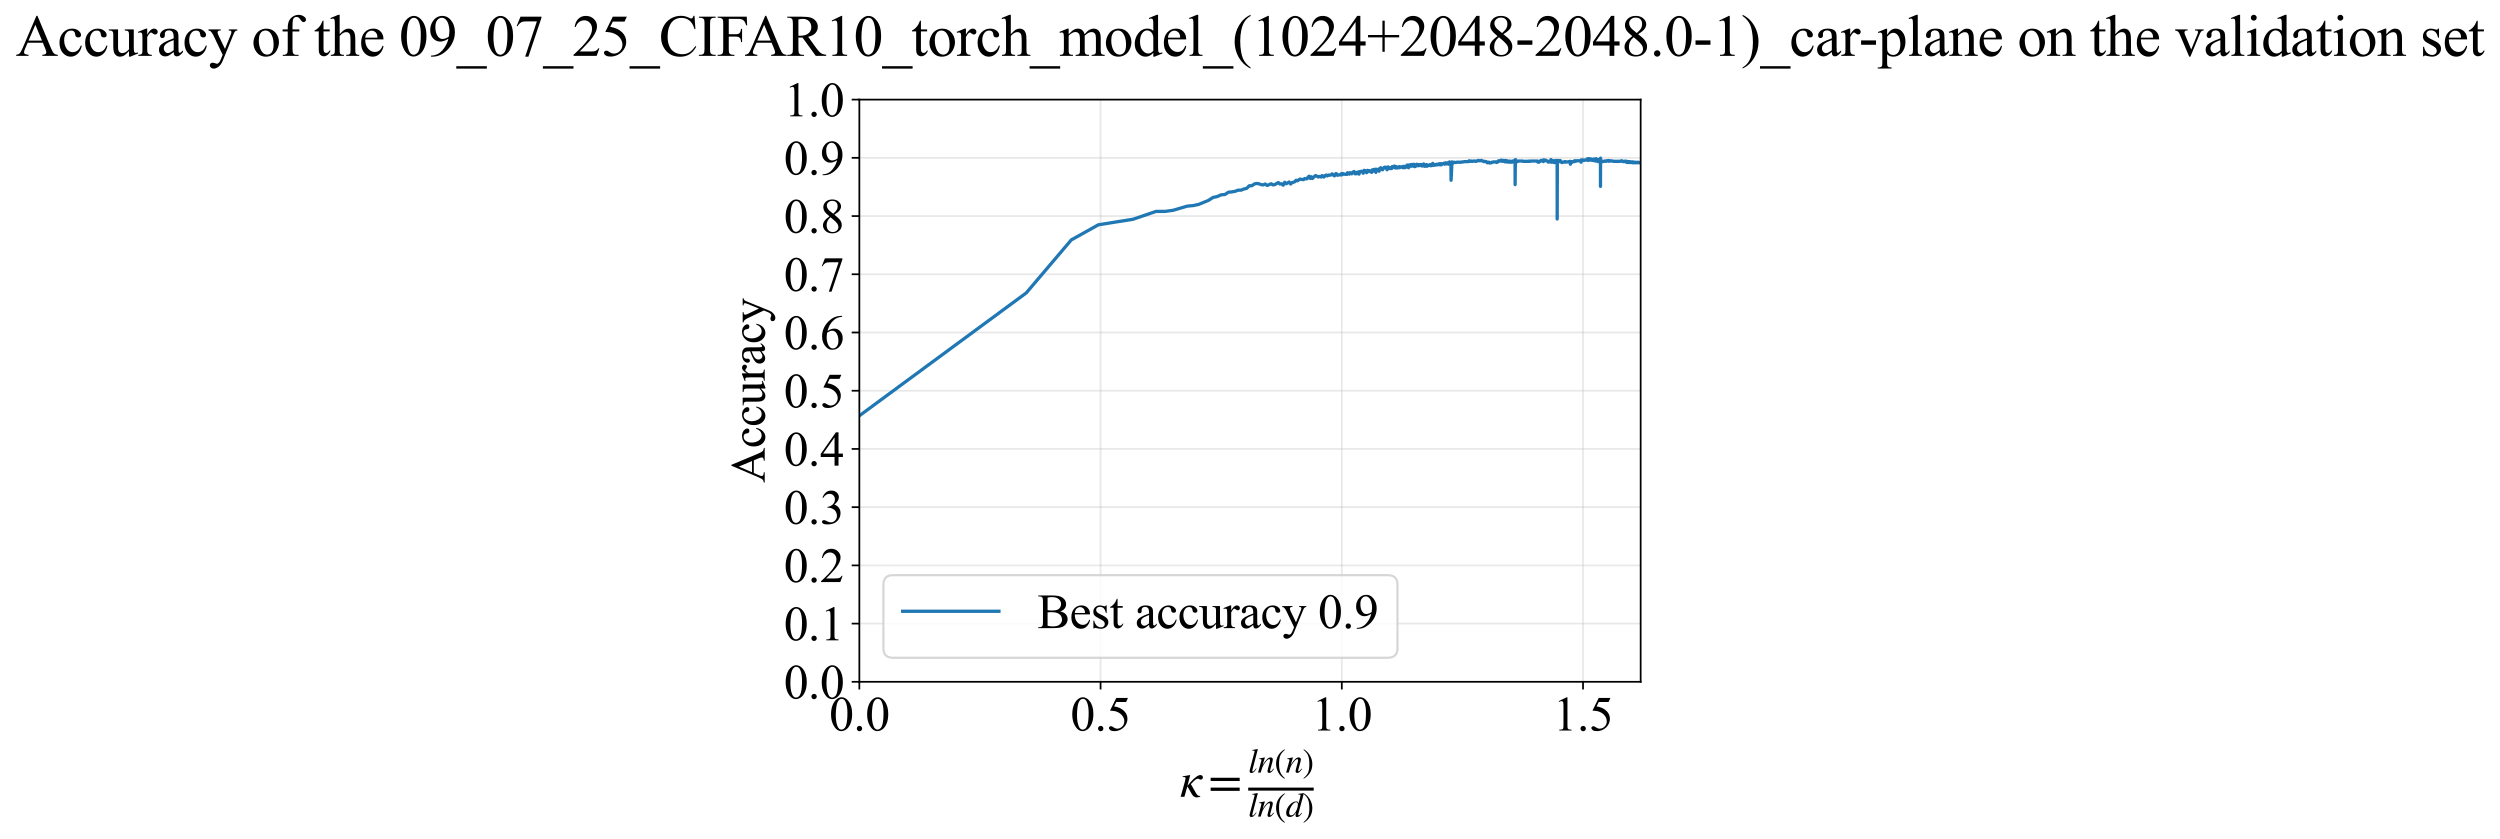 <?xml version="1.0" encoding="utf-8" standalone="no"?>
<!DOCTYPE svg PUBLIC "-//W3C//DTD SVG 1.1//EN"
  "http://www.w3.org/Graphics/SVG/1.1/DTD/svg11.dtd">
<svg xmlns:xlink="http://www.w3.org/1999/xlink" width="1142.687pt" height="383.266pt" viewBox="0 0 1142.687 383.266" xmlns="http://www.w3.org/2000/svg" version="1.1">
 <defs>
  <style type="text/css">*{stroke-linejoin: round; stroke-linecap: butt}</style>
 </defs>
 <g id="figure_1">
  <g id="patch_1">
   <path d="M 0 383.266 
L 1142.687 383.266 
L 1142.687 0 
L 0 0 
z
" style="fill: #ffffff"/>
  </g>
  <g id="axes_1">
   <g id="patch_2">
    <path d="M 392.783 311.644 
L 749.903 311.644 
L 749.903 45.532 
L 392.783 45.532 
z
" style="fill: #ffffff"/>
   </g>
   <g id="matplotlib.axis_1">
    <g id="xtick_1">
     <g id="line2d_1">
      <path d="M 392.783 311.644 
L 392.783 45.532 
" clip-path="url(#p0e1c997b7d)" style="fill: none; stroke: #b0b0b0; stroke-opacity: 0.3; stroke-width: 0.8; stroke-linecap: square"/>
     </g>
     <g id="line2d_2">
      <defs>
       <path id="mf8cf5d5b4c" d="M 0 0 
L 0 3.5 
" style="stroke: #000000; stroke-width: 0.8"/>
      </defs>
      <g>
       <use xlink:href="#mf8cf5d5b4c" x="392.783" y="311.644" style="stroke: #000000; stroke-width: 0.8"/>
      </g>
     </g>
     <g id="text_1">
      <!-- 0.0 -->
      <g transform="translate(379.033 333.92) scale(0.22 -0.22)">
       <defs>
        <path id="TimesNewRomanPSMT-30" d="M 231 2094 
Q 231 2819 450 3342 
Q 669 3866 1031 4122 
Q 1313 4325 1613 4325 
Q 2100 4325 2488 3828 
Q 2972 3213 2972 2159 
Q 2972 1422 2759 906 
Q 2547 391 2217 158 
Q 1888 -75 1581 -75 
Q 975 -75 572 641 
Q 231 1244 231 2094 
z
M 844 2016 
Q 844 1141 1059 588 
Q 1238 122 1591 122 
Q 1759 122 1940 273 
Q 2122 425 2216 781 
Q 2359 1319 2359 2297 
Q 2359 3022 2209 3506 
Q 2097 3866 1919 4016 
Q 1791 4119 1609 4119 
Q 1397 4119 1231 3928 
Q 1006 3669 925 3112 
Q 844 2556 844 2016 
z
" transform="scale(0.016)"/>
        <path id="TimesNewRomanPSMT-2e" d="M 800 606 
Q 947 606 1047 504 
Q 1147 403 1147 259 
Q 1147 116 1045 14 
Q 944 -88 800 -88 
Q 656 -88 554 14 
Q 453 116 453 259 
Q 453 406 554 506 
Q 656 606 800 606 
z
" transform="scale(0.016)"/>
       </defs>
       <use xlink:href="#TimesNewRomanPSMT-30"/>
       <use xlink:href="#TimesNewRomanPSMT-2e" transform="translate(50 0)"/>
       <use xlink:href="#TimesNewRomanPSMT-30" transform="translate(75 0)"/>
      </g>
     </g>
    </g>
    <g id="xtick_2">
     <g id="line2d_3">
      <path d="M 503.042 311.644 
L 503.042 45.532 
" clip-path="url(#p0e1c997b7d)" style="fill: none; stroke: #b0b0b0; stroke-opacity: 0.3; stroke-width: 0.8; stroke-linecap: square"/>
     </g>
     <g id="line2d_4">
      <g>
       <use xlink:href="#mf8cf5d5b4c" x="503.042" y="311.644" style="stroke: #000000; stroke-width: 0.8"/>
      </g>
     </g>
     <g id="text_2">
      <!-- 0.5 -->
      <g transform="translate(489.292 333.92) scale(0.22 -0.22)">
       <defs>
        <path id="TimesNewRomanPSMT-35" d="M 2778 4238 
L 2534 3706 
L 1259 3706 
L 981 3138 
Q 1809 3016 2294 2522 
Q 2709 2097 2709 1522 
Q 2709 1188 2573 903 
Q 2438 619 2231 419 
Q 2025 219 1772 97 
Q 1413 -75 1034 -75 
Q 653 -75 479 54 
Q 306 184 306 341 
Q 306 428 378 495 
Q 450 563 559 563 
Q 641 563 702 538 
Q 763 513 909 409 
Q 1144 247 1384 247 
Q 1750 247 2026 523 
Q 2303 800 2303 1197 
Q 2303 1581 2056 1914 
Q 1809 2247 1375 2428 
Q 1034 2569 447 2591 
L 1259 4238 
L 2778 4238 
z
" transform="scale(0.016)"/>
       </defs>
       <use xlink:href="#TimesNewRomanPSMT-30"/>
       <use xlink:href="#TimesNewRomanPSMT-2e" transform="translate(50 0)"/>
       <use xlink:href="#TimesNewRomanPSMT-35" transform="translate(75 0)"/>
      </g>
     </g>
    </g>
    <g id="xtick_3">
     <g id="line2d_5">
      <path d="M 613.301 311.644 
L 613.301 45.532 
" clip-path="url(#p0e1c997b7d)" style="fill: none; stroke: #b0b0b0; stroke-opacity: 0.3; stroke-width: 0.8; stroke-linecap: square"/>
     </g>
     <g id="line2d_6">
      <g>
       <use xlink:href="#mf8cf5d5b4c" x="613.301" y="311.644" style="stroke: #000000; stroke-width: 0.8"/>
      </g>
     </g>
     <g id="text_3">
      <!-- 1.0 -->
      <g transform="translate(599.551 333.92) scale(0.22 -0.22)">
       <defs>
        <path id="TimesNewRomanPSMT-31" d="M 750 3822 
L 1781 4325 
L 1884 4325 
L 1884 747 
Q 1884 391 1914 303 
Q 1944 216 2037 169 
Q 2131 122 2419 116 
L 2419 0 
L 825 0 
L 825 116 
Q 1125 122 1212 167 
Q 1300 213 1334 289 
Q 1369 366 1369 747 
L 1369 3034 
Q 1369 3497 1338 3628 
Q 1316 3728 1258 3775 
Q 1200 3822 1119 3822 
Q 1003 3822 797 3725 
L 750 3822 
z
" transform="scale(0.016)"/>
       </defs>
       <use xlink:href="#TimesNewRomanPSMT-31"/>
       <use xlink:href="#TimesNewRomanPSMT-2e" transform="translate(50 0)"/>
       <use xlink:href="#TimesNewRomanPSMT-30" transform="translate(75 0)"/>
      </g>
     </g>
    </g>
    <g id="xtick_4">
     <g id="line2d_7">
      <path d="M 723.56 311.644 
L 723.56 45.532 
" clip-path="url(#p0e1c997b7d)" style="fill: none; stroke: #b0b0b0; stroke-opacity: 0.3; stroke-width: 0.8; stroke-linecap: square"/>
     </g>
     <g id="line2d_8">
      <g>
       <use xlink:href="#mf8cf5d5b4c" x="723.56" y="311.644" style="stroke: #000000; stroke-width: 0.8"/>
      </g>
     </g>
     <g id="text_4">
      <!-- 1.5 -->
      <g transform="translate(709.81 333.92) scale(0.22 -0.22)">
       <use xlink:href="#TimesNewRomanPSMT-31"/>
       <use xlink:href="#TimesNewRomanPSMT-2e" transform="translate(50 0)"/>
       <use xlink:href="#TimesNewRomanPSMT-35" transform="translate(75 0)"/>
      </g>
     </g>
    </g>
    <g id="text_5">
     <!-- $\kappa  = \frac{ln(n)}{ln(d)}$ -->
     <g transform="translate(539.333 364.186) scale(0.22 -0.22)">
      <defs>
       <path id="STIXGeneral-Italic-3ba" d="M 979 1440 
L 998 1446 
Q 1850 2541 2464 2790 
Q 2547 2822 2630 2822 
Q 2797 2822 2886 2736 
Q 2976 2650 2976 2522 
Q 2976 2387 2893 2307 
Q 2810 2227 2682 2227 
Q 2605 2227 2502 2288 
Q 2400 2349 2336 2349 
Q 2170 2349 1990 2205 
Q 1811 2061 1414 1645 
L 2042 544 
Q 2202 262 2310 182 
Q 2419 102 2624 102 
L 2624 0 
Q 2374 -83 2182 -83 
Q 1786 -83 1555 326 
L 960 1350 
L 576 0 
L 90 0 
L 640 1978 
Q 730 2317 730 2406 
Q 730 2560 518 2560 
L 339 2560 
L 339 2650 
Q 678 2694 1306 2822 
L 1325 2803 
L 979 1440 
z
" transform="scale(0.016)"/>
       <path id="STIXGeneral-Regular-3d" d="M 4077 2048 
L 307 2048 
L 307 2470 
L 4077 2470 
L 4077 2048 
z
M 4077 768 
L 307 768 
L 307 1190 
L 4077 1190 
L 4077 768 
z
" transform="scale(0.016)"/>
       <path id="STIXGeneral-Italic-6c" d="M 1786 4339 
L 806 595 
Q 755 410 755 320 
Q 755 205 864 205 
Q 1037 205 1293 570 
L 1453 794 
L 1542 730 
Q 1254 275 1046 102 
Q 838 -70 576 -70 
Q 262 -70 262 288 
Q 262 397 288 480 
L 1165 3834 
Q 1184 3898 1184 3955 
Q 1184 4096 870 4096 
L 755 4096 
L 755 4198 
Q 1203 4250 1747 4371 
L 1786 4339 
z
" transform="scale(0.016)"/>
       <path id="STIXGeneral-Italic-6e" d="M 2944 749 
L 3034 666 
Q 2707 218 2534 80 
Q 2362 -58 2138 -58 
Q 2010 -58 1923 28 
Q 1837 115 1837 288 
Q 1837 390 1939 768 
L 2221 1805 
Q 2310 2150 2310 2310 
Q 2310 2496 2157 2496 
Q 1971 2496 1750 2275 
Q 1530 2054 1210 1587 
Q 998 1274 899 1024 
Q 800 774 570 0 
L 90 0 
L 704 2240 
Q 717 2304 717 2349 
Q 717 2445 630 2480 
Q 544 2515 301 2522 
L 301 2624 
Q 550 2675 857 2729 
Q 1165 2784 1338 2822 
L 1363 2810 
L 934 1414 
Q 1408 2170 1753 2496 
Q 2099 2822 2413 2822 
Q 2611 2822 2720 2716 
Q 2829 2611 2829 2432 
Q 2829 2272 2765 2048 
L 2406 749 
Q 2317 429 2317 358 
Q 2317 243 2419 243 
Q 2541 243 2810 582 
Q 2854 634 2944 749 
z
" transform="scale(0.016)"/>
       <path id="STIXGeneral-Regular-28" d="M 1946 -1030 
L 1869 -1133 
Q 1126 -710 716 32 
Q 307 774 307 1613 
Q 307 3386 1888 4326 
L 1946 4224 
Q 1293 3667 1075 3126 
Q 858 2586 858 1632 
Q 858 685 1082 96 
Q 1306 -493 1946 -1030 
z
" transform="scale(0.016)"/>
       <path id="STIXGeneral-Regular-29" d="M 186 4224 
L 262 4326 
Q 992 3891 1408 3148 
Q 1824 2406 1824 1581 
Q 1824 -166 243 -1133 
L 186 -1030 
Q 845 -486 1059 54 
Q 1274 595 1274 1562 
Q 1274 2534 1059 3120 
Q 845 3706 186 4224 
z
" transform="scale(0.016)"/>
       <path id="STIXGeneral-Italic-64" d="M 3334 4371 
L 3373 4333 
L 3123 3360 
L 2739 1958 
Q 2323 429 2323 384 
Q 2323 256 2438 256 
Q 2522 256 2614 336 
Q 2707 416 2963 710 
L 3040 646 
Q 2547 -83 2099 -83 
Q 1978 -83 1907 -6 
Q 1837 70 1837 205 
Q 1837 397 1920 774 
Q 1645 307 1379 118 
Q 1114 -70 781 -70 
Q 461 -70 278 125 
Q 96 320 96 678 
Q 96 1440 713 2131 
Q 1331 2822 1965 2822 
Q 2163 2822 2256 2732 
Q 2349 2643 2381 2451 
L 2387 2451 
L 2675 3494 
Q 2765 3808 2765 3949 
Q 2765 4051 2694 4076 
Q 2624 4102 2355 4115 
L 2355 4224 
Q 2848 4269 3334 4371 
z
M 2278 2310 
Q 2278 2477 2185 2576 
Q 2093 2675 1978 2675 
Q 1677 2675 1395 2381 
Q 1075 2042 864 1571 
Q 653 1101 653 704 
Q 653 486 752 361 
Q 851 237 1024 237 
Q 1312 237 1606 550 
Q 1901 864 2089 1350 
Q 2278 1837 2278 2310 
z
" transform="scale(0.016)"/>
      </defs>
      <use xlink:href="#STIXGeneral-Italic-3ba" transform="translate(0 0.003)"/>
      <use xlink:href="#STIXGeneral-Regular-3d" transform="translate(58.84 0.003)"/>
      <use xlink:href="#STIXGeneral-Italic-6c" transform="translate(141.78 50.192) scale(0.7)"/>
      <use xlink:href="#STIXGeneral-Italic-6e" transform="translate(161.24 50.192) scale(0.7)"/>
      <use xlink:href="#STIXGeneral-Regular-28" transform="translate(196.24 50.192) scale(0.7)"/>
      <use xlink:href="#STIXGeneral-Italic-6e" transform="translate(219.55 50.192) scale(0.7)"/>
      <use xlink:href="#STIXGeneral-Regular-29" transform="translate(254.55 50.192) scale(0.7)"/>
      <use xlink:href="#STIXGeneral-Italic-6c" transform="translate(141.78 -41.258) scale(0.7)"/>
      <use xlink:href="#STIXGeneral-Italic-6e" transform="translate(161.24 -41.258) scale(0.7)"/>
      <use xlink:href="#STIXGeneral-Regular-28" transform="translate(196.24 -41.258) scale(0.7)"/>
      <use xlink:href="#STIXGeneral-Italic-64" transform="translate(219.55 -41.258) scale(0.7)"/>
      <use xlink:href="#STIXGeneral-Regular-29" transform="translate(254.55 -41.258) scale(0.7)"/>
      <path d="M 141.78 12.8 
L 141.78 19.05 
L 277.86 19.05 
L 277.86 12.8 
L 141.78 12.8 
z
"/>
     </g>
    </g>
   </g>
   <g id="matplotlib.axis_2">
    <g id="ytick_1">
     <g id="line2d_9">
      <path d="M 392.783 311.644 
L 749.903 311.644 
" clip-path="url(#p0e1c997b7d)" style="fill: none; stroke: #b0b0b0; stroke-opacity: 0.3; stroke-width: 0.8; stroke-linecap: square"/>
     </g>
     <g id="line2d_10">
      <defs>
       <path id="maac670df66" d="M 0 0 
L -3.5 0 
" style="stroke: #000000; stroke-width: 0.8"/>
      </defs>
      <g>
       <use xlink:href="#maac670df66" x="392.783" y="311.644" style="stroke: #000000; stroke-width: 0.8"/>
      </g>
     </g>
     <g id="text_6">
      <!-- 0.0 -->
      <g transform="translate(358.283 319.282) scale(0.22 -0.22)">
       <use xlink:href="#TimesNewRomanPSMT-30"/>
       <use xlink:href="#TimesNewRomanPSMT-2e" transform="translate(50 0)"/>
       <use xlink:href="#TimesNewRomanPSMT-30" transform="translate(75 0)"/>
      </g>
     </g>
    </g>
    <g id="ytick_2">
     <g id="line2d_11">
      <path d="M 392.783 285.032 
L 749.903 285.032 
" clip-path="url(#p0e1c997b7d)" style="fill: none; stroke: #b0b0b0; stroke-opacity: 0.3; stroke-width: 0.8; stroke-linecap: square"/>
     </g>
     <g id="line2d_12">
      <g>
       <use xlink:href="#maac670df66" x="392.783" y="285.032" style="stroke: #000000; stroke-width: 0.8"/>
      </g>
     </g>
     <g id="text_7">
      <!-- 0.1 -->
      <g transform="translate(358.283 292.67) scale(0.22 -0.22)">
       <use xlink:href="#TimesNewRomanPSMT-30"/>
       <use xlink:href="#TimesNewRomanPSMT-2e" transform="translate(50 0)"/>
       <use xlink:href="#TimesNewRomanPSMT-31" transform="translate(75 0)"/>
      </g>
     </g>
    </g>
    <g id="ytick_3">
     <g id="line2d_13">
      <path d="M 392.783 258.421 
L 749.903 258.421 
" clip-path="url(#p0e1c997b7d)" style="fill: none; stroke: #b0b0b0; stroke-opacity: 0.3; stroke-width: 0.8; stroke-linecap: square"/>
     </g>
     <g id="line2d_14">
      <g>
       <use xlink:href="#maac670df66" x="392.783" y="258.421" style="stroke: #000000; stroke-width: 0.8"/>
      </g>
     </g>
     <g id="text_8">
      <!-- 0.2 -->
      <g transform="translate(358.283 266.059) scale(0.22 -0.22)">
       <defs>
        <path id="TimesNewRomanPSMT-32" d="M 2934 816 
L 2638 0 
L 138 0 
L 138 116 
Q 1241 1122 1691 1759 
Q 2141 2397 2141 2925 
Q 2141 3328 1894 3587 
Q 1647 3847 1303 3847 
Q 991 3847 742 3664 
Q 494 3481 375 3128 
L 259 3128 
Q 338 3706 661 4015 
Q 984 4325 1469 4325 
Q 1984 4325 2329 3994 
Q 2675 3663 2675 3213 
Q 2675 2891 2525 2569 
Q 2294 2063 1775 1497 
Q 997 647 803 472 
L 1909 472 
Q 2247 472 2383 497 
Q 2519 522 2628 598 
Q 2738 675 2819 816 
L 2934 816 
z
" transform="scale(0.016)"/>
       </defs>
       <use xlink:href="#TimesNewRomanPSMT-30"/>
       <use xlink:href="#TimesNewRomanPSMT-2e" transform="translate(50 0)"/>
       <use xlink:href="#TimesNewRomanPSMT-32" transform="translate(75 0)"/>
      </g>
     </g>
    </g>
    <g id="ytick_4">
     <g id="line2d_15">
      <path d="M 392.783 231.81 
L 749.903 231.81 
" clip-path="url(#p0e1c997b7d)" style="fill: none; stroke: #b0b0b0; stroke-opacity: 0.3; stroke-width: 0.8; stroke-linecap: square"/>
     </g>
     <g id="line2d_16">
      <g>
       <use xlink:href="#maac670df66" x="392.783" y="231.81" style="stroke: #000000; stroke-width: 0.8"/>
      </g>
     </g>
     <g id="text_9">
      <!-- 0.3 -->
      <g transform="translate(358.283 239.448) scale(0.22 -0.22)">
       <defs>
        <path id="TimesNewRomanPSMT-33" d="M 325 3431 
Q 506 3859 782 4092 
Q 1059 4325 1472 4325 
Q 1981 4325 2253 3994 
Q 2459 3747 2459 3466 
Q 2459 3003 1878 2509 
Q 2269 2356 2469 2072 
Q 2669 1788 2669 1403 
Q 2669 853 2319 450 
Q 1863 -75 997 -75 
Q 569 -75 414 31 
Q 259 138 259 259 
Q 259 350 332 419 
Q 406 488 509 488 
Q 588 488 669 463 
Q 722 447 909 348 
Q 1097 250 1169 231 
Q 1284 197 1416 197 
Q 1734 197 1970 444 
Q 2206 691 2206 1028 
Q 2206 1275 2097 1509 
Q 2016 1684 1919 1775 
Q 1784 1900 1550 2001 
Q 1316 2103 1072 2103 
L 972 2103 
L 972 2197 
Q 1219 2228 1467 2375 
Q 1716 2522 1828 2728 
Q 1941 2934 1941 3181 
Q 1941 3503 1739 3701 
Q 1538 3900 1238 3900 
Q 753 3900 428 3381 
L 325 3431 
z
" transform="scale(0.016)"/>
       </defs>
       <use xlink:href="#TimesNewRomanPSMT-30"/>
       <use xlink:href="#TimesNewRomanPSMT-2e" transform="translate(50 0)"/>
       <use xlink:href="#TimesNewRomanPSMT-33" transform="translate(75 0)"/>
      </g>
     </g>
    </g>
    <g id="ytick_5">
     <g id="line2d_17">
      <path d="M 392.783 205.199 
L 749.903 205.199 
" clip-path="url(#p0e1c997b7d)" style="fill: none; stroke: #b0b0b0; stroke-opacity: 0.3; stroke-width: 0.8; stroke-linecap: square"/>
     </g>
     <g id="line2d_18">
      <g>
       <use xlink:href="#maac670df66" x="392.783" y="205.199" style="stroke: #000000; stroke-width: 0.8"/>
      </g>
     </g>
     <g id="text_10">
      <!-- 0.4 -->
      <g transform="translate(358.283 212.837) scale(0.22 -0.22)">
       <defs>
        <path id="TimesNewRomanPSMT-34" d="M 2978 1563 
L 2978 1119 
L 2409 1119 
L 2409 0 
L 1894 0 
L 1894 1119 
L 100 1119 
L 100 1519 
L 2066 4325 
L 2409 4325 
L 2409 1563 
L 2978 1563 
z
M 1894 1563 
L 1894 3666 
L 406 1563 
L 1894 1563 
z
" transform="scale(0.016)"/>
       </defs>
       <use xlink:href="#TimesNewRomanPSMT-30"/>
       <use xlink:href="#TimesNewRomanPSMT-2e" transform="translate(50 0)"/>
       <use xlink:href="#TimesNewRomanPSMT-34" transform="translate(75 0)"/>
      </g>
     </g>
    </g>
    <g id="ytick_6">
     <g id="line2d_19">
      <path d="M 392.783 178.588 
L 749.903 178.588 
" clip-path="url(#p0e1c997b7d)" style="fill: none; stroke: #b0b0b0; stroke-opacity: 0.3; stroke-width: 0.8; stroke-linecap: square"/>
     </g>
     <g id="line2d_20">
      <g>
       <use xlink:href="#maac670df66" x="392.783" y="178.588" style="stroke: #000000; stroke-width: 0.8"/>
      </g>
     </g>
     <g id="text_11">
      <!-- 0.5 -->
      <g transform="translate(358.283 186.226) scale(0.22 -0.22)">
       <use xlink:href="#TimesNewRomanPSMT-30"/>
       <use xlink:href="#TimesNewRomanPSMT-2e" transform="translate(50 0)"/>
       <use xlink:href="#TimesNewRomanPSMT-35" transform="translate(75 0)"/>
      </g>
     </g>
    </g>
    <g id="ytick_7">
     <g id="line2d_21">
      <path d="M 392.783 151.976 
L 749.903 151.976 
" clip-path="url(#p0e1c997b7d)" style="fill: none; stroke: #b0b0b0; stroke-opacity: 0.3; stroke-width: 0.8; stroke-linecap: square"/>
     </g>
     <g id="line2d_22">
      <g>
       <use xlink:href="#maac670df66" x="392.783" y="151.976" style="stroke: #000000; stroke-width: 0.8"/>
      </g>
     </g>
     <g id="text_12">
      <!-- 0.6 -->
      <g transform="translate(358.283 159.614) scale(0.22 -0.22)">
       <defs>
        <path id="TimesNewRomanPSMT-36" d="M 2869 4325 
L 2869 4209 
Q 2456 4169 2195 4045 
Q 1934 3922 1679 3669 
Q 1425 3416 1258 3105 
Q 1091 2794 978 2366 
Q 1428 2675 1881 2675 
Q 2316 2675 2634 2325 
Q 2953 1975 2953 1425 
Q 2953 894 2631 456 
Q 2244 -75 1606 -75 
Q 1172 -75 869 213 
Q 275 772 275 1663 
Q 275 2231 503 2743 
Q 731 3256 1154 3653 
Q 1578 4050 1965 4187 
Q 2353 4325 2688 4325 
L 2869 4325 
z
M 925 2138 
Q 869 1716 869 1456 
Q 869 1156 980 804 
Q 1091 453 1309 247 
Q 1469 100 1697 100 
Q 1969 100 2183 356 
Q 2397 613 2397 1088 
Q 2397 1622 2184 2012 
Q 1972 2403 1581 2403 
Q 1463 2403 1327 2353 
Q 1191 2303 925 2138 
z
" transform="scale(0.016)"/>
       </defs>
       <use xlink:href="#TimesNewRomanPSMT-30"/>
       <use xlink:href="#TimesNewRomanPSMT-2e" transform="translate(50 0)"/>
       <use xlink:href="#TimesNewRomanPSMT-36" transform="translate(75 0)"/>
      </g>
     </g>
    </g>
    <g id="ytick_8">
     <g id="line2d_23">
      <path d="M 392.783 125.365 
L 749.903 125.365 
" clip-path="url(#p0e1c997b7d)" style="fill: none; stroke: #b0b0b0; stroke-opacity: 0.3; stroke-width: 0.8; stroke-linecap: square"/>
     </g>
     <g id="line2d_24">
      <g>
       <use xlink:href="#maac670df66" x="392.783" y="125.365" style="stroke: #000000; stroke-width: 0.8"/>
      </g>
     </g>
     <g id="text_13">
      <!-- 0.7 -->
      <g transform="translate(358.283 133.003) scale(0.22 -0.22)">
       <defs>
        <path id="TimesNewRomanPSMT-37" d="M 644 4238 
L 2916 4238 
L 2916 4119 
L 1503 -88 
L 1153 -88 
L 2419 3728 
L 1253 3728 
Q 900 3728 750 3644 
Q 488 3500 328 3200 
L 238 3234 
L 644 4238 
z
" transform="scale(0.016)"/>
       </defs>
       <use xlink:href="#TimesNewRomanPSMT-30"/>
       <use xlink:href="#TimesNewRomanPSMT-2e" transform="translate(50 0)"/>
       <use xlink:href="#TimesNewRomanPSMT-37" transform="translate(75 0)"/>
      </g>
     </g>
    </g>
    <g id="ytick_9">
     <g id="line2d_25">
      <path d="M 392.783 98.754 
L 749.903 98.754 
" clip-path="url(#p0e1c997b7d)" style="fill: none; stroke: #b0b0b0; stroke-opacity: 0.3; stroke-width: 0.8; stroke-linecap: square"/>
     </g>
     <g id="line2d_26">
      <g>
       <use xlink:href="#maac670df66" x="392.783" y="98.754" style="stroke: #000000; stroke-width: 0.8"/>
      </g>
     </g>
     <g id="text_14">
      <!-- 0.8 -->
      <g transform="translate(358.283 106.392) scale(0.22 -0.22)">
       <defs>
        <path id="TimesNewRomanPSMT-38" d="M 1228 2134 
Q 725 2547 579 2797 
Q 434 3047 434 3316 
Q 434 3728 753 4026 
Q 1072 4325 1600 4325 
Q 2113 4325 2425 4047 
Q 2738 3769 2738 3413 
Q 2738 3175 2569 2928 
Q 2400 2681 1866 2347 
Q 2416 1922 2594 1678 
Q 2831 1359 2831 1006 
Q 2831 559 2490 242 
Q 2150 -75 1597 -75 
Q 994 -75 656 303 
Q 388 606 388 966 
Q 388 1247 577 1523 
Q 766 1800 1228 2134 
z
M 1719 2469 
Q 2094 2806 2194 3001 
Q 2294 3197 2294 3444 
Q 2294 3772 2109 3958 
Q 1925 4144 1606 4144 
Q 1288 4144 1088 3959 
Q 888 3775 888 3528 
Q 888 3366 970 3203 
Q 1053 3041 1206 2894 
L 1719 2469 
z
M 1375 2016 
Q 1116 1797 991 1539 
Q 866 1281 866 981 
Q 866 578 1086 336 
Q 1306 94 1647 94 
Q 1984 94 2187 284 
Q 2391 475 2391 747 
Q 2391 972 2272 1150 
Q 2050 1481 1375 2016 
z
" transform="scale(0.016)"/>
       </defs>
       <use xlink:href="#TimesNewRomanPSMT-30"/>
       <use xlink:href="#TimesNewRomanPSMT-2e" transform="translate(50 0)"/>
       <use xlink:href="#TimesNewRomanPSMT-38" transform="translate(75 0)"/>
      </g>
     </g>
    </g>
    <g id="ytick_10">
     <g id="line2d_27">
      <path d="M 392.783 72.143 
L 749.903 72.143 
" clip-path="url(#p0e1c997b7d)" style="fill: none; stroke: #b0b0b0; stroke-opacity: 0.3; stroke-width: 0.8; stroke-linecap: square"/>
     </g>
     <g id="line2d_28">
      <g>
       <use xlink:href="#maac670df66" x="392.783" y="72.143" style="stroke: #000000; stroke-width: 0.8"/>
      </g>
     </g>
     <g id="text_15">
      <!-- 0.9 -->
      <g transform="translate(358.283 79.781) scale(0.22 -0.22)">
       <defs>
        <path id="TimesNewRomanPSMT-39" d="M 338 -88 
L 338 28 
Q 744 34 1094 217 
Q 1444 400 1770 856 
Q 2097 1313 2225 1859 
Q 1734 1544 1338 1544 
Q 891 1544 572 1889 
Q 253 2234 253 2806 
Q 253 3363 572 3797 
Q 956 4325 1575 4325 
Q 2097 4325 2469 3894 
Q 2925 3359 2925 2575 
Q 2925 1869 2578 1258 
Q 2231 647 1613 244 
Q 1109 -88 516 -88 
L 338 -88 
z
M 2275 2091 
Q 2331 2497 2331 2741 
Q 2331 3044 2228 3395 
Q 2125 3747 1936 3934 
Q 1747 4122 1506 4122 
Q 1228 4122 1018 3872 
Q 809 3622 809 3128 
Q 809 2469 1088 2097 
Q 1291 1828 1588 1828 
Q 1731 1828 1928 1897 
Q 2125 1966 2275 2091 
z
" transform="scale(0.016)"/>
       </defs>
       <use xlink:href="#TimesNewRomanPSMT-30"/>
       <use xlink:href="#TimesNewRomanPSMT-2e" transform="translate(50 0)"/>
       <use xlink:href="#TimesNewRomanPSMT-39" transform="translate(75 0)"/>
      </g>
     </g>
    </g>
    <g id="ytick_11">
     <g id="line2d_29">
      <path d="M 392.783 45.532 
L 749.903 45.532 
" clip-path="url(#p0e1c997b7d)" style="fill: none; stroke: #b0b0b0; stroke-opacity: 0.3; stroke-width: 0.8; stroke-linecap: square"/>
     </g>
     <g id="line2d_30">
      <g>
       <use xlink:href="#maac670df66" x="392.783" y="45.532" style="stroke: #000000; stroke-width: 0.8"/>
      </g>
     </g>
     <g id="text_16">
      <!-- 1.0 -->
      <g transform="translate(358.283 53.17) scale(0.22 -0.22)">
       <use xlink:href="#TimesNewRomanPSMT-31"/>
       <use xlink:href="#TimesNewRomanPSMT-2e" transform="translate(50 0)"/>
       <use xlink:href="#TimesNewRomanPSMT-30" transform="translate(75 0)"/>
      </g>
     </g>
    </g>
    <g id="text_17">
     <!-- Accuracy -->
     <g transform="translate(349.536 220.726) rotate(-90) scale(0.22 -0.22)">
      <defs>
       <path id="TimesNewRomanPSMT-41" d="M 2928 1419 
L 1288 1419 
L 1000 750 
Q 894 503 894 381 
Q 894 284 986 211 
Q 1078 138 1384 116 
L 1384 0 
L 50 0 
L 50 116 
Q 316 163 394 238 
Q 553 388 747 847 
L 2238 4334 
L 2347 4334 
L 3822 809 
Q 4000 384 4145 257 
Q 4291 131 4550 116 
L 4550 0 
L 2878 0 
L 2878 116 
Q 3131 128 3220 200 
Q 3309 272 3309 375 
Q 3309 513 3184 809 
L 2928 1419 
z
M 2841 1650 
L 2122 3363 
L 1384 1650 
L 2841 1650 
z
" transform="scale(0.016)"/>
       <path id="TimesNewRomanPSMT-63" d="M 2631 1088 
Q 2516 522 2178 217 
Q 1841 -88 1431 -88 
Q 944 -88 581 321 
Q 219 731 219 1428 
Q 219 2103 620 2525 
Q 1022 2947 1584 2947 
Q 2006 2947 2278 2723 
Q 2550 2500 2550 2259 
Q 2550 2141 2473 2067 
Q 2397 1994 2259 1994 
Q 2075 1994 1981 2113 
Q 1928 2178 1911 2362 
Q 1894 2547 1784 2644 
Q 1675 2738 1481 2738 
Q 1169 2738 978 2506 
Q 725 2200 725 1697 
Q 725 1184 976 792 
Q 1228 400 1656 400 
Q 1963 400 2206 609 
Q 2378 753 2541 1131 
L 2631 1088 
z
" transform="scale(0.016)"/>
       <path id="TimesNewRomanPSMT-75" d="M 2709 2863 
L 2709 1128 
Q 2709 631 2732 520 
Q 2756 409 2807 365 
Q 2859 322 2928 322 
Q 3025 322 3147 375 
L 3191 266 
L 2334 -88 
L 2194 -88 
L 2194 519 
Q 1825 119 1631 15 
Q 1438 -88 1222 -88 
Q 981 -88 804 51 
Q 628 191 559 409 
Q 491 628 491 1028 
L 491 2306 
Q 491 2509 447 2587 
Q 403 2666 317 2708 
Q 231 2750 6 2747 
L 6 2863 
L 1009 2863 
L 1009 947 
Q 1009 547 1148 422 
Q 1288 297 1484 297 
Q 1619 297 1789 381 
Q 1959 466 2194 703 
L 2194 2325 
Q 2194 2569 2105 2655 
Q 2016 2741 1734 2747 
L 1734 2863 
L 2709 2863 
z
" transform="scale(0.016)"/>
       <path id="TimesNewRomanPSMT-72" d="M 1038 2947 
L 1038 2303 
Q 1397 2947 1775 2947 
Q 1947 2947 2059 2842 
Q 2172 2738 2172 2600 
Q 2172 2478 2090 2393 
Q 2009 2309 1897 2309 
Q 1788 2309 1652 2417 
Q 1516 2525 1450 2525 
Q 1394 2525 1328 2463 
Q 1188 2334 1038 2041 
L 1038 669 
Q 1038 431 1097 309 
Q 1138 225 1241 169 
Q 1344 113 1538 113 
L 1538 0 
L 72 0 
L 72 113 
Q 291 113 397 181 
Q 475 231 506 341 
Q 522 394 522 644 
L 522 1753 
Q 522 2253 501 2348 
Q 481 2444 426 2487 
Q 372 2531 291 2531 
Q 194 2531 72 2484 
L 41 2597 
L 906 2947 
L 1038 2947 
z
" transform="scale(0.016)"/>
       <path id="TimesNewRomanPSMT-61" d="M 1822 413 
Q 1381 72 1269 19 
Q 1100 -59 909 -59 
Q 613 -59 420 144 
Q 228 347 228 678 
Q 228 888 322 1041 
Q 450 1253 767 1440 
Q 1084 1628 1822 1897 
L 1822 2009 
Q 1822 2438 1686 2597 
Q 1550 2756 1291 2756 
Q 1094 2756 978 2650 
Q 859 2544 859 2406 
L 866 2225 
Q 866 2081 792 2003 
Q 719 1925 600 1925 
Q 484 1925 411 2006 
Q 338 2088 338 2228 
Q 338 2497 613 2722 
Q 888 2947 1384 2947 
Q 1766 2947 2009 2819 
Q 2194 2722 2281 2516 
Q 2338 2381 2338 1966 
L 2338 994 
Q 2338 584 2353 492 
Q 2369 400 2405 369 
Q 2441 338 2488 338 
Q 2538 338 2575 359 
Q 2641 400 2828 588 
L 2828 413 
Q 2478 -56 2159 -56 
Q 2006 -56 1915 50 
Q 1825 156 1822 413 
z
M 1822 616 
L 1822 1706 
Q 1350 1519 1213 1441 
Q 966 1303 859 1153 
Q 753 1003 753 825 
Q 753 600 887 451 
Q 1022 303 1197 303 
Q 1434 303 1822 616 
z
" transform="scale(0.016)"/>
       <path id="TimesNewRomanPSMT-79" d="M 38 2863 
L 1372 2863 
L 1372 2747 
L 1306 2747 
Q 1166 2747 1095 2686 
Q 1025 2625 1025 2534 
Q 1025 2413 1128 2197 
L 1825 753 
L 2466 2334 
Q 2519 2463 2519 2588 
Q 2519 2644 2497 2672 
Q 2472 2706 2419 2726 
Q 2366 2747 2231 2747 
L 2231 2863 
L 3163 2863 
L 3163 2747 
Q 3047 2734 2984 2696 
Q 2922 2659 2847 2556 
Q 2819 2513 2741 2316 
L 1575 -541 
Q 1406 -956 1132 -1168 
Q 859 -1381 606 -1381 
Q 422 -1381 303 -1275 
Q 184 -1169 184 -1031 
Q 184 -900 270 -820 
Q 356 -741 506 -741 
Q 609 -741 788 -809 
Q 913 -856 944 -856 
Q 1038 -856 1148 -759 
Q 1259 -663 1372 -384 
L 1575 113 
L 547 2272 
Q 500 2369 397 2513 
Q 319 2622 269 2659 
Q 197 2709 38 2747 
L 38 2863 
z
" transform="scale(0.016)"/>
      </defs>
      <use xlink:href="#TimesNewRomanPSMT-41"/>
      <use xlink:href="#TimesNewRomanPSMT-63" transform="translate(72.217 0)"/>
      <use xlink:href="#TimesNewRomanPSMT-63" transform="translate(116.602 0)"/>
      <use xlink:href="#TimesNewRomanPSMT-75" transform="translate(160.986 0)"/>
      <use xlink:href="#TimesNewRomanPSMT-72" transform="translate(210.986 0)"/>
      <use xlink:href="#TimesNewRomanPSMT-61" transform="translate(244.287 0)"/>
      <use xlink:href="#TimesNewRomanPSMT-63" transform="translate(288.672 0)"/>
      <use xlink:href="#TimesNewRomanPSMT-79" transform="translate(333.057 0)"/>
     </g>
    </g>
   </g>
   <g id="line2d_31">
    <path d="M 392.783 190.03 
L 469.074 133.881 
L 489.646 109.664 
L 502.036 102.746 
L 517.874 100.218 
L 528.4 96.625 
L 532.592 96.625 
L 536.296 96.093 
L 542.616 94.23 
L 545.361 93.964 
L 547.887 93.432 
L 552.407 91.569 
L 554.447 90.238 
L 556.364 89.839 
L 558.172 89.041 
L 559.883 88.908 
L 561.507 87.843 
L 563.051 87.71 
L 564.524 87.444 
L 565.932 86.912 
L 567.281 86.912 
L 568.574 86.38 
L 569.817 86.114 
L 571.013 84.916 
L 572.166 84.916 
L 573.278 84.118 
L 574.353 83.852 
L 575.393 83.985 
L 576.4 84.384 
L 577.376 84.517 
L 578.323 84.118 
L 579.242 84.783 
L 581.005 83.985 
L 581.852 84.517 
L 582.676 84.384 
L 584.263 83.452 
L 585.028 84.118 
L 585.774 83.985 
L 586.504 84.65 
L 587.218 83.319 
L 587.915 83.985 
L 589.266 83.186 
L 589.921 84.118 
L 590.562 83.452 
L 591.191 83.319 
L 591.808 83.053 
L 592.413 82.388 
L 593.006 82.654 
L 594.161 81.856 
L 594.723 81.989 
L 595.275 81.989 
L 595.818 82.122 
L 596.352 81.59 
L 596.877 81.723 
L 597.394 81.723 
L 597.902 80.924 
L 598.402 80.525 
L 598.895 81.59 
L 599.38 80.791 
L 599.857 81.59 
L 600.792 80.658 
L 601.249 80.259 
L 601.699 80.392 
L 602.582 80.924 
L 603.014 80.658 
L 603.441 80.658 
L 603.862 80.924 
L 604.277 80.259 
L 604.687 80.392 
L 605.092 80.924 
L 605.886 80.126 
L 606.276 79.993 
L 606.661 80.392 
L 607.418 79.993 
L 607.789 80.126 
L 608.52 79.86 
L 608.879 79.461 
L 609.234 79.993 
L 609.585 79.86 
L 609.932 80.392 
L 610.276 79.727 
L 610.616 79.328 
L 610.952 79.461 
L 611.285 80.126 
L 611.614 79.993 
L 611.94 79.993 
L 612.263 79.86 
L 612.582 79.86 
L 612.899 79.993 
L 613.212 79.328 
L 613.522 79.86 
L 613.829 79.328 
L 614.133 79.594 
L 614.733 79.594 
L 615.028 79.727 
L 615.321 79.594 
L 615.612 79.727 
L 615.899 78.929 
L 616.747 79.594 
L 617.025 78.929 
L 617.3 79.195 
L 617.573 79.062 
L 617.843 79.461 
L 618.111 78.929 
L 618.377 78.662 
L 618.641 78.929 
L 618.903 78.396 
L 619.162 79.195 
L 619.42 79.461 
L 619.675 79.461 
L 619.928 78.795 
L 620.18 79.328 
L 620.429 79.062 
L 620.676 79.328 
L 620.922 78.529 
L 621.166 79.594 
L 621.407 78.795 
L 621.647 78.396 
L 622.122 78.396 
L 622.356 78.263 
L 622.82 78.529 
L 623.05 79.195 
L 623.278 78.795 
L 623.504 77.864 
L 623.729 77.864 
L 624.173 78.13 
L 624.612 78.929 
L 624.829 78.795 
L 625.045 77.864 
L 625.259 78.263 
L 625.471 78.263 
L 625.683 77.997 
L 625.892 77.997 
L 626.101 78.396 
L 626.514 78.396 
L 626.921 78.795 
L 627.123 77.731 
L 627.324 77.598 
L 627.721 77.731 
L 627.918 77.465 
L 628.114 78.263 
L 628.502 77.332 
L 628.885 78.795 
L 629.074 77.465 
L 629.263 77.332 
L 629.451 77.598 
L 629.823 77.598 
L 630.007 77.465 
L 630.372 78.263 
L 630.554 77.066 
L 631.091 76.667 
L 631.268 77.066 
L 631.444 76.933 
L 631.619 77.465 
L 631.794 77.066 
L 631.967 77.598 
L 632.139 76.933 
L 632.311 76.933 
L 632.651 76.534 
L 632.987 76.4 
L 633.154 76.8 
L 633.32 76.4 
L 633.813 76.933 
L 633.976 77.598 
L 634.138 76.8 
L 634.299 76.8 
L 634.459 76.267 
L 634.618 76.8 
L 634.935 76.667 
L 635.092 76.667 
L 635.248 77.066 
L 635.403 77.066 
L 635.865 76.534 
L 636.018 77.066 
L 636.17 76.933 
L 636.321 76.134 
L 636.471 76.267 
L 636.621 76.667 
L 636.77 76.4 
L 636.918 76.4 
L 637.066 76.134 
L 637.212 76.4 
L 637.359 75.868 
L 637.504 76.534 
L 637.649 76.4 
L 637.793 76.8 
L 637.937 76.534 
L 638.08 76.667 
L 638.222 76.134 
L 638.364 76.534 
L 638.505 76.4 
L 638.645 76.8 
L 639.063 76.4 
L 639.201 76.667 
L 639.338 76.4 
L 639.475 76.4 
L 639.611 76.134 
L 639.747 76.667 
L 639.882 76.4 
L 640.016 76.4 
L 640.283 76.267 
L 640.416 76.267 
L 640.68 76.4 
L 640.942 76.4 
L 641.072 76.134 
L 641.201 76.667 
L 641.33 76.267 
L 641.459 76.667 
L 641.587 76.001 
L 641.714 76.267 
L 641.968 76.134 
L 642.094 76.667 
L 642.219 76.4 
L 642.344 76.4 
L 642.468 76.534 
L 642.961 75.868 
L 643.084 75.469 
L 643.205 75.602 
L 643.326 75.469 
L 643.447 75.868 
L 643.567 75.868 
L 643.687 75.469 
L 643.806 76.667 
L 643.925 75.602 
L 644.044 76.4 
L 644.162 75.602 
L 644.279 75.602 
L 644.396 75.336 
L 644.629 75.469 
L 644.745 75.469 
L 644.861 75.203 
L 644.976 75.336 
L 645.204 76.001 
L 645.432 75.203 
L 645.545 75.336 
L 645.657 75.203 
L 645.769 75.336 
L 645.881 75.203 
L 646.104 75.735 
L 646.214 75.07 
L 646.434 76.134 
L 646.544 76.001 
L 646.762 75.336 
L 646.87 76.134 
L 647.086 75.469 
L 647.193 75.602 
L 647.512 75.07 
L 647.724 75.735 
L 647.934 75.203 
L 648.142 75.735 
L 648.349 75.203 
L 648.555 75.735 
L 648.862 75.203 
L 649.064 75.602 
L 649.265 75.203 
L 649.366 75.203 
L 649.465 75.602 
L 649.565 75.203 
L 649.862 75.868 
L 650.058 75.203 
L 650.156 75.868 
L 650.447 75.602 
L 650.544 75.602 
L 650.736 74.937 
L 650.927 75.868 
L 651.022 75.735 
L 651.117 76.001 
L 651.305 75.602 
L 651.399 75.336 
L 651.493 76.001 
L 651.773 75.336 
L 651.957 75.735 
L 652.049 75.203 
L 652.233 75.469 
L 652.324 76.001 
L 652.506 75.735 
L 652.777 75.469 
L 652.866 75.469 
L 653.045 75.602 
L 653.487 75.602 
L 653.662 75.203 
L 653.837 75.735 
L 654.01 75.336 
L 654.096 75.469 
L 654.182 75.735 
L 654.439 75.203 
L 654.609 75.602 
L 654.694 75.469 
L 654.863 74.671 
L 654.947 75.469 
L 655.031 75.07 
L 655.114 75.469 
L 655.198 75.336 
L 655.281 75.602 
L 655.446 75.469 
L 655.775 75.469 
L 655.857 75.203 
L 656.101 75.469 
L 656.342 75.203 
L 656.503 75.336 
L 656.662 75.07 
L 656.821 75.336 
L 656.979 75.07 
L 657.136 75.336 
L 657.292 75.07 
L 657.37 75.07 
L 657.525 75.203 
L 657.602 74.937 
L 657.833 75.203 
L 657.91 75.203 
L 657.986 74.804 
L 658.138 75.336 
L 658.29 74.804 
L 658.44 75.336 
L 658.59 74.804 
L 658.665 75.07 
L 658.74 74.804 
L 658.814 75.336 
L 658.888 74.804 
L 658.962 75.203 
L 659.036 75.07 
L 659.11 74.804 
L 659.183 74.937 
L 659.694 74.937 
L 659.766 74.804 
L 659.838 74.937 
L 660.124 74.538 
L 660.196 74.671 
L 660.338 75.07 
L 660.549 74.671 
L 660.76 74.405 
L 660.83 74.538 
L 660.899 74.937 
L 660.969 74.538 
L 661.038 74.671 
L 661.107 74.937 
L 661.177 74.538 
L 661.245 74.804 
L 661.314 74.538 
L 661.383 74.804 
L 661.451 74.671 
L 661.52 74.671 
L 661.588 74.405 
L 661.724 74.671 
L 661.792 74.671 
L 661.927 74.538 
L 662.061 75.07 
L 662.195 74.272 
L 662.262 74.272 
L 662.328 74.139 
L 662.461 74.272 
L 662.527 74.272 
L 662.593 74.005 
L 662.659 74.139 
L 662.791 74.937 
L 663.052 74.538 
L 663.117 74.538 
L 663.182 75.07 
L 663.247 82.388 
L 663.311 80.924 
L 663.376 80.126 
L 663.632 74.139 
L 663.696 74.005 
L 663.887 74.671 
L 664.013 74.538 
L 664.202 74.538 
L 664.327 74.405 
L 664.389 74.405 
L 664.576 74.139 
L 664.7 74.139 
L 664.823 74.272 
L 665.613 74.272 
L 665.793 74.139 
L 668.039 74.139 
L 668.205 74.005 
L 669.024 74.005 
L 669.186 73.872 
L 671.262 73.872 
L 671.512 73.473 
L 671.562 73.473 
L 671.711 73.606 
L 671.859 73.606 
L 672.007 73.739 
L 672.3 73.739 
L 672.446 73.606 
L 672.494 73.606 
L 672.639 73.739 
L 673.211 73.739 
L 673.353 73.606 
L 674.234 73.606 
L 674.371 73.739 
L 674.689 73.739 
L 674.824 73.606 
L 675.181 73.606 
L 675.314 73.473 
L 675.535 73.473 
L 675.666 73.34 
L 675.928 73.34 
L 676.058 73.473 
L 676.784 73.473 
L 676.91 73.34 
L 677.245 73.34 
L 677.37 73.473 
L 677.453 73.473 
L 677.577 73.606 
L 677.782 73.606 
L 677.905 73.739 
L 678.067 73.739 
L 678.189 73.872 
L 678.269 73.872 
L 678.39 73.739 
L 678.63 73.739 
L 678.75 73.872 
L 679.379 73.872 
L 679.534 74.139 
L 679.689 74.139 
L 679.804 74.405 
L 679.996 74.405 
L 680.148 74.272 
L 680.224 74.272 
L 680.375 74.139 
L 680.676 74.139 
L 680.899 74.538 
L 681.047 74.405 
L 681.742 74.405 
L 681.922 74.139 
L 682.421 74.139 
L 682.562 74.005 
L 683.67 74.005 
L 683.806 74.139 
L 683.874 74.005 
L 683.907 74.139 
L 683.975 74.139 
L 684.009 74.272 
L 684.076 74.139 
L 684.277 74.139 
L 684.443 73.872 
L 684.476 73.872 
L 684.609 74.005 
L 684.708 74.005 
L 684.937 73.473 
L 685.003 73.473 
L 685.133 73.606 
L 685.166 73.606 
L 685.295 73.473 
L 685.424 73.606 
L 685.553 73.606 
L 685.681 73.473 
L 685.967 73.473 
L 685.998 73.606 
L 686.03 73.473 
L 686.062 73.207 
L 686.093 73.606 
L 686.156 73.34 
L 686.188 73.34 
L 686.25 73.606 
L 686.282 73.207 
L 686.313 73.207 
L 686.376 73.606 
L 686.407 73.207 
L 686.5 73.606 
L 686.532 73.34 
L 686.563 73.34 
L 686.625 73.739 
L 686.656 73.606 
L 686.687 73.34 
L 686.748 73.606 
L 686.779 73.606 
L 686.81 73.34 
L 686.903 73.473 
L 686.933 73.34 
L 686.964 73.473 
L 686.995 73.739 
L 687.056 73.34 
L 687.086 73.34 
L 687.117 73.739 
L 687.178 73.606 
L 687.208 73.473 
L 687.239 73.606 
L 687.269 73.739 
L 687.3 73.473 
L 687.33 73.34 
L 687.36 73.606 
L 687.391 73.606 
L 687.451 73.34 
L 687.481 73.606 
L 687.511 73.739 
L 687.541 73.473 
L 687.572 73.606 
L 687.602 73.473 
L 687.632 73.739 
L 687.662 73.606 
L 687.692 73.872 
L 687.752 73.739 
L 687.811 73.872 
L 687.841 73.606 
L 687.96 74.005 
L 688.05 73.34 
L 688.079 73.606 
L 688.109 73.739 
L 688.138 73.473 
L 688.168 73.606 
L 688.227 73.606 
L 688.286 73.739 
L 688.315 73.34 
L 688.374 73.739 
L 688.52 74.005 
L 688.55 74.005 
L 688.608 73.606 
L 688.666 73.872 
L 688.695 74.005 
L 688.724 73.739 
L 688.84 73.473 
L 688.869 73.872 
L 688.956 73.606 
L 688.984 73.606 
L 689.128 74.005 
L 689.214 73.872 
L 689.242 74.005 
L 689.271 73.739 
L 689.356 73.739 
L 689.47 74.139 
L 689.498 74.139 
L 689.64 73.872 
L 689.668 74.005 
L 689.724 73.739 
L 689.78 73.872 
L 689.865 73.606 
L 689.948 73.872 
L 689.976 73.606 
L 690.032 74.005 
L 690.143 74.139 
L 690.309 73.872 
L 690.337 74.139 
L 690.42 73.872 
L 690.502 73.739 
L 690.557 74.005 
L 690.584 74.005 
L 690.721 73.739 
L 690.775 74.139 
L 690.857 74.005 
L 690.911 74.005 
L 690.965 73.739 
L 691.019 73.872 
L 691.046 73.872 
L 691.073 74.139 
L 691.154 73.872 
L 691.208 74.005 
L 691.262 73.872 
L 691.288 73.606 
L 691.315 74.005 
L 691.369 73.739 
L 691.502 74.005 
L 691.528 74.005 
L 691.661 73.739 
L 691.714 74.005 
L 691.767 73.872 
L 691.846 73.606 
L 691.872 74.005 
L 691.951 73.739 
L 691.977 73.739 
L 692.108 74.005 
L 692.212 73.473 
L 692.238 73.872 
L 692.264 73.872 
L 692.316 73.207 
L 692.419 73.34 
L 692.471 73.606 
L 692.497 73.473 
L 692.523 84.384 
L 692.6 76.134 
L 692.625 76.001 
L 692.677 72.941 
L 692.754 73.739 
L 692.779 73.34 
L 692.881 73.473 
L 692.932 73.473 
L 693.084 73.739 
L 693.286 73.739 
L 693.412 73.872 
L 693.636 73.872 
L 693.785 73.606 
L 695.939 73.606 
L 696.054 73.739 
L 698.728 73.739 
L 698.77 73.606 
L 698.834 73.739 
L 699.502 73.739 
L 699.626 73.606 
L 702.557 73.606 
L 702.651 73.739 
L 702.67 73.606 
L 702.707 73.872 
L 702.726 73.872 
L 702.744 73.872 
L 702.8 74.005 
L 702.856 73.872 
L 702.875 73.872 
L 703.005 74.139 
L 703.153 73.872 
L 703.282 74.139 
L 703.355 73.872 
L 703.392 74.139 
L 703.41 74.139 
L 703.446 73.739 
L 703.538 73.872 
L 703.592 74.005 
L 703.647 73.872 
L 703.774 73.872 
L 703.918 73.606 
L 704.026 73.606 
L 704.115 73.739 
L 704.133 73.606 
L 704.169 73.606 
L 704.312 73.34 
L 704.365 73.34 
L 704.489 73.473 
L 704.788 73.473 
L 704.893 73.34 
L 705.015 73.473 
L 705.188 73.473 
L 705.309 73.34 
L 705.361 73.34 
L 705.447 73.074 
L 705.464 73.872 
L 705.55 73.074 
L 705.567 73.207 
L 705.652 73.074 
L 705.771 73.074 
L 705.89 73.207 
L 706.444 73.207 
L 706.576 73.473 
L 706.609 73.473 
L 706.725 73.34 
L 706.807 73.34 
L 706.922 73.473 
L 706.955 73.473 
L 707.069 73.606 
L 707.361 73.606 
L 707.49 73.872 
L 707.603 73.872 
L 707.731 74.139 
L 707.858 74.005 
L 708.285 74.005 
L 708.379 73.872 
L 708.395 74.005 
L 708.41 74.005 
L 708.535 73.872 
L 708.551 73.872 
L 708.613 74.005 
L 708.597 73.739 
L 708.628 73.872 
L 708.659 74.005 
L 708.737 73.34 
L 708.783 73.207 
L 708.83 73.872 
L 708.907 72.941 
L 708.876 74.005 
L 708.922 73.34 
L 709.045 74.139 
L 709.06 74.139 
L 709.198 73.34 
L 709.319 74.139 
L 709.335 74.139 
L 709.471 73.34 
L 709.562 73.872 
L 709.577 73.606 
L 709.592 73.606 
L 709.712 74.139 
L 709.832 73.473 
L 709.966 74.139 
L 710.04 73.872 
L 710.07 74.005 
L 710.085 74.139 
L 710.115 73.739 
L 710.189 73.473 
L 710.144 73.872 
L 710.218 73.872 
L 710.277 74.272 
L 710.351 73.473 
L 710.483 74.272 
L 710.6 73.606 
L 710.702 74.272 
L 710.731 74.139 
L 710.745 74.139 
L 710.76 74.272 
L 710.775 73.606 
L 710.789 73.739 
L 710.861 73.872 
L 710.905 73.34 
L 711.006 74.272 
L 711.035 74.139 
L 711.135 73.473 
L 711.092 74.272 
L 711.164 73.739 
L 711.25 73.473 
L 711.264 73.739 
L 711.35 74.139 
L 711.378 73.872 
L 711.407 73.473 
L 711.421 74.005 
L 711.464 73.606 
L 711.549 74.139 
L 711.506 73.473 
L 711.563 73.473 
L 711.577 73.34 
L 711.591 73.872 
L 711.619 73.872 
L 711.718 74.272 
L 711.732 74.005 
L 711.746 100.084 
L 711.831 73.34 
L 711.873 74.405 
L 711.943 74.139 
L 712.082 73.473 
L 712.11 73.473 
L 712.18 73.34 
L 712.194 73.473 
L 712.235 73.739 
L 712.305 73.606 
L 712.346 73.606 
L 712.401 73.473 
L 712.456 73.606 
L 712.47 73.606 
L 712.498 73.473 
L 712.511 73.739 
L 712.566 73.739 
L 712.58 73.739 
L 712.703 73.872 
L 712.771 73.872 
L 712.907 73.606 
L 712.921 73.606 
L 713.043 73.34 
L 713.178 73.606 
L 713.245 73.606 
L 713.258 73.473 
L 713.299 73.739 
L 713.339 73.739 
L 713.392 73.739 
L 713.526 74.005 
L 713.698 74.005 
L 713.791 74.272 
L 713.817 74.139 
L 713.843 74.139 
L 713.962 74.272 
L 714.132 74.272 
L 714.249 74.139 
L 714.714 74.139 
L 714.83 74.005 
L 715.059 74.005 
L 715.173 73.872 
L 715.5 73.872 
L 715.625 74.139 
L 715.736 74.005 
L 716.966 74.005 
L 717.086 73.872 
L 717.464 73.872 
L 717.582 73.739 
L 717.629 73.739 
L 717.71 74.139 
L 717.745 73.872 
L 717.757 73.872 
L 717.78 75.07 
L 717.873 74.405 
L 717.885 74.405 
L 718.001 74.272 
L 718.012 74.272 
L 718.151 73.872 
L 718.277 74.272 
L 718.403 74.272 
L 718.46 73.872 
L 718.528 74.005 
L 718.89 74.005 
L 719.002 73.872 
L 719.159 73.872 
L 719.281 73.739 
L 719.403 73.739 
L 719.525 73.872 
L 719.547 73.872 
L 719.69 73.473 
L 720.028 73.473 
L 720.071 73.739 
L 720.136 73.473 
L 720.179 73.473 
L 720.298 73.606 
L 720.587 73.606 
L 720.704 73.473 
L 722.4 73.473 
L 722.44 73.606 
L 722.511 73.473 
L 722.551 73.473 
L 722.631 73.34 
L 722.651 74.139 
L 722.771 73.074 
L 722.82 73.473 
L 722.89 73.207 
L 722.9 73.207 
L 723.028 73.473 
L 723.097 73.473 
L 723.206 73.207 
L 723.215 73.34 
L 723.284 73.34 
L 723.411 73.074 
L 723.547 73.074 
L 723.673 73.34 
L 723.818 73.34 
L 723.934 73.207 
L 724.049 73.207 
L 724.096 73.34 
L 724.154 73.207 
L 724.504 73.207 
L 724.617 73.074 
L 725.074 73.074 
L 725.194 73.207 
L 725.305 73.207 
L 725.433 72.941 
L 725.47 73.074 
L 725.461 72.808 
L 725.534 72.808 
L 725.607 72.542 
L 725.625 72.941 
L 725.643 72.808 
L 725.652 72.808 
L 725.77 73.207 
L 725.689 72.542 
L 725.779 73.074 
L 725.788 73.074 
L 725.852 72.542 
L 725.897 72.941 
L 725.969 73.34 
L 726.014 73.207 
L 726.023 73.207 
L 726.121 72.542 
L 726.139 72.808 
L 726.148 72.808 
L 726.193 72.675 
L 726.211 73.207 
L 726.238 73.074 
L 726.291 73.207 
L 726.309 72.542 
L 726.327 72.808 
L 726.371 72.542 
L 726.407 73.207 
L 726.416 73.207 
L 726.531 72.542 
L 726.549 72.808 
L 726.575 72.808 
L 726.672 73.207 
L 726.681 72.675 
L 726.707 72.675 
L 726.821 73.207 
L 726.839 73.074 
L 726.926 72.675 
L 726.857 73.207 
L 726.961 72.808 
L 726.97 72.808 
L 727.04 73.074 
L 727.022 72.675 
L 727.075 72.941 
L 727.092 72.675 
L 727.109 73.074 
L 727.187 72.808 
L 727.213 72.675 
L 727.291 73.074 
L 727.377 72.675 
L 727.403 72.941 
L 727.429 72.941 
L 727.524 73.074 
L 727.532 72.941 
L 727.541 72.941 
L 727.66 73.074 
L 727.695 73.074 
L 727.746 72.941 
L 727.814 73.34 
L 727.907 72.808 
L 727.932 72.941 
L 727.958 72.941 
L 727.966 72.808 
L 727.992 73.34 
L 728.042 73.074 
L 728.051 73.34 
L 728.143 72.808 
L 728.152 73.074 
L 728.177 73.34 
L 728.252 72.941 
L 728.278 72.941 
L 728.319 72.808 
L 728.353 73.34 
L 728.369 73.074 
L 728.411 73.34 
L 728.42 72.941 
L 728.469 72.941 
L 728.478 72.941 
L 728.486 72.808 
L 728.503 73.34 
L 728.577 73.074 
L 728.586 73.207 
L 728.619 72.808 
L 728.677 73.074 
L 728.693 72.675 
L 728.743 73.473 
L 728.768 73.207 
L 728.801 73.473 
L 728.842 72.941 
L 728.858 72.941 
L 728.908 72.941 
L 728.957 73.473 
L 728.932 72.808 
L 729.014 72.941 
L 729.047 72.941 
L 729.161 73.473 
L 729.071 72.675 
L 729.169 73.34 
L 729.185 72.675 
L 729.202 73.473 
L 729.275 73.34 
L 729.299 73.606 
L 729.34 72.808 
L 729.356 73.074 
L 729.396 72.808 
L 729.412 73.34 
L 729.453 73.207 
L 729.461 73.34 
L 729.477 72.808 
L 729.549 73.074 
L 729.59 72.542 
L 729.614 73.606 
L 729.646 73.473 
L 729.71 73.207 
L 729.75 73.606 
L 729.774 72.808 
L 729.854 73.606 
L 729.862 73.606 
L 730.013 72.941 
L 730.139 73.739 
L 730.249 73.473 
L 730.289 73.739 
L 730.32 72.941 
L 730.344 72.941 
L 730.352 72.941 
L 730.469 73.872 
L 730.477 73.606 
L 730.485 73.606 
L 730.602 72.941 
L 730.609 73.207 
L 730.726 73.739 
L 730.827 73.074 
L 730.857 73.207 
L 730.958 73.739 
L 730.965 73.473 
L 731.027 73.074 
L 731.065 73.739 
L 731.073 73.739 
L 731.195 73.207 
L 731.203 73.34 
L 731.256 73.739 
L 731.31 73.34 
L 731.363 73.739 
L 731.424 73.606 
L 731.507 73.739 
L 731.53 73.207 
L 731.537 85.182 
L 731.575 72.276 
L 731.635 73.606 
L 731.695 73.739 
L 731.65 73.34 
L 731.733 73.606 
L 731.793 73.473 
L 731.816 73.739 
L 731.831 73.739 
L 731.86 73.739 
L 731.943 73.606 
L 731.965 73.739 
L 732.084 73.739 
L 732.114 73.606 
L 732.195 73.739 
L 732.269 73.739 
L 732.358 73.872 
L 732.38 73.739 
L 732.527 73.739 
L 732.578 73.872 
L 732.636 73.739 
L 733.272 73.739 
L 733.387 73.606 
L 733.699 73.606 
L 733.812 73.739 
L 733.861 73.739 
L 733.966 73.606 
L 734.078 73.739 
L 734.154 73.739 
L 734.279 73.473 
L 734.404 73.473 
L 734.521 73.606 
L 734.535 73.606 
L 734.652 73.473 
L 735.121 73.473 
L 735.195 73.34 
L 735.222 73.606 
L 735.39 73.606 
L 735.503 73.739 
L 735.537 73.739 
L 735.65 73.606 
L 735.815 73.606 
L 735.928 73.473 
L 736.372 73.473 
L 736.489 73.606 
L 737.236 73.606 
L 737.35 73.739 
L 740.574 73.739 
L 740.687 73.606 
L 741.087 73.606 
L 741.199 73.473 
L 741.321 73.473 
L 741.443 73.739 
L 741.812 73.739 
L 741.927 73.872 
L 742.03 73.872 
L 742.139 73.739 
L 742.252 73.872 
L 742.263 73.872 
L 742.376 73.739 
L 742.489 73.872 
L 742.494 73.872 
L 742.596 73.739 
L 742.601 73.872 
L 742.617 73.872 
L 742.729 73.739 
L 742.734 73.739 
L 742.835 73.606 
L 742.846 73.872 
L 742.851 73.606 
L 742.957 73.739 
L 743.073 73.872 
L 743.13 73.872 
L 743.146 74.005 
L 743.167 73.739 
L 743.24 73.872 
L 743.256 73.872 
L 743.355 74.005 
L 743.329 73.739 
L 743.36 73.739 
L 743.366 73.739 
L 743.47 74.005 
L 743.475 73.739 
L 743.522 74.139 
L 743.594 74.005 
L 743.599 74.005 
L 743.635 73.739 
L 743.651 74.272 
L 743.708 74.005 
L 743.713 74.005 
L 743.785 74.272 
L 743.78 73.872 
L 743.821 74.005 
L 743.841 74.005 
L 743.862 74.272 
L 743.898 73.872 
L 743.954 74.139 
L 743.964 74.139 
L 744.041 73.872 
L 744.077 74.005 
L 744.122 73.872 
L 744.189 74.139 
L 744.194 74.139 
L 744.28 73.872 
L 744.305 74.005 
L 744.32 74.139 
L 744.325 73.872 
L 744.416 74.005 
L 744.431 74.005 
L 744.441 73.872 
L 744.451 74.272 
L 744.532 74.005 
L 744.552 74.272 
L 744.567 73.872 
L 744.642 74.005 
L 744.647 74.005 
L 744.742 73.872 
L 744.757 74.005 
L 744.762 74.005 
L 744.827 74.272 
L 744.877 73.872 
L 744.986 74.139 
L 744.991 74.005 
L 745.001 74.005 
L 745.109 74.272 
L 745.223 74.005 
L 745.335 74.272 
L 745.438 74.005 
L 745.448 74.139 
L 745.54 74.005 
L 745.487 74.272 
L 745.555 74.139 
L 745.623 74.139 
L 745.725 74.005 
L 745.691 74.272 
L 745.73 74.139 
L 745.817 74.139 
L 745.927 74.005 
L 745.951 74.272 
L 746.038 74.139 
L 746.114 74.272 
L 746.152 74.005 
L 746.229 74.405 
L 746.267 74.139 
L 746.348 74.005 
L 746.276 74.405 
L 746.371 74.139 
L 746.404 74.405 
L 746.433 74.005 
L 746.48 74.139 
L 746.485 74.139 
L 746.49 74.005 
L 746.504 74.272 
L 746.593 74.139 
L 746.598 74.139 
L 746.659 74.405 
L 746.706 74.139 
L 746.725 74.139 
L 746.758 74.405 
L 746.837 74.272 
L 746.851 74.405 
L 746.944 74.139 
L 747.056 74.272 
L 747.061 74.272 
L 747.167 74.139 
L 747.084 74.405 
L 747.172 74.272 
L 747.186 74.272 
L 747.296 74.405 
L 747.411 74.139 
L 747.507 74.405 
L 747.521 74.272 
L 747.526 74.272 
L 747.539 74.139 
L 747.635 74.405 
L 747.694 74.139 
L 747.749 74.272 
L 747.767 74.272 
L 747.858 74.405 
L 747.876 74.272 
L 747.88 74.272 
L 747.993 74.405 
L 748.106 74.272 
L 748.168 74.405 
L 748.213 74.272 
L 748.267 74.272 
L 748.271 74.405 
L 748.374 74.272 
L 748.463 74.272 
L 748.565 74.139 
L 748.573 74.272 
L 748.666 74.272 
L 748.684 74.139 
L 748.776 74.272 
L 748.833 74.272 
L 748.947 74.405 
L 748.952 74.405 
L 749.065 74.272 
L 749.178 74.405 
L 749.338 74.405 
L 749.446 74.272 
L 749.536 74.405 
L 749.553 74.272 
L 749.579 74.272 
L 749.583 74.405 
L 749.686 74.272 
L 749.903 74.272 
L 749.903 74.272 
" clip-path="url(#p0e1c997b7d)" style="fill: none; stroke: #1f77b4; stroke-width: 1.5; stroke-linecap: square"/>
   </g>
   <g id="patch_3">
    <path d="M 392.783 311.644 
L 392.783 45.532 
" style="fill: none; stroke: #000000; stroke-width: 0.8; stroke-linejoin: miter; stroke-linecap: square"/>
   </g>
   <g id="patch_4">
    <path d="M 749.903 311.644 
L 749.903 45.532 
" style="fill: none; stroke: #000000; stroke-width: 0.8; stroke-linejoin: miter; stroke-linecap: square"/>
   </g>
   <g id="patch_5">
    <path d="M 392.783 311.644 
L 749.903 311.644 
" style="fill: none; stroke: #000000; stroke-width: 0.8; stroke-linejoin: miter; stroke-linecap: square"/>
   </g>
   <g id="patch_6">
    <path d="M 392.783 45.532 
L 749.903 45.532 
" style="fill: none; stroke: #000000; stroke-width: 0.8; stroke-linejoin: miter; stroke-linecap: square"/>
   </g>
   <g id="text_18">
    <!-- Accuracy of the 09_07_25_CIFAR10_torch_model_(1024+2048-2048.0-1)_car-plane on the validation set -->
    <g transform="translate(7.2 25.532) scale(0.264 -0.264)">
     <defs>
      <path id="TimesNewRomanPSMT-20" transform="scale(0.016)"/>
      <path id="TimesNewRomanPSMT-6f" d="M 1600 2947 
Q 2250 2947 2644 2453 
Q 2978 2031 2978 1484 
Q 2978 1100 2793 706 
Q 2609 313 2286 112 
Q 1963 -88 1566 -88 
Q 919 -88 538 428 
Q 216 863 216 1403 
Q 216 1797 411 2186 
Q 606 2575 925 2761 
Q 1244 2947 1600 2947 
z
M 1503 2744 
Q 1338 2744 1170 2645 
Q 1003 2547 900 2300 
Q 797 2053 797 1666 
Q 797 1041 1045 587 
Q 1294 134 1700 134 
Q 2003 134 2200 384 
Q 2397 634 2397 1244 
Q 2397 2006 2069 2444 
Q 1847 2744 1503 2744 
z
" transform="scale(0.016)"/>
      <path id="TimesNewRomanPSMT-66" d="M 1319 2638 
L 1319 756 
Q 1319 356 1406 250 
Q 1522 113 1716 113 
L 1975 113 
L 1975 0 
L 266 0 
L 266 113 
L 394 113 
Q 519 113 622 175 
Q 725 238 764 344 
Q 803 450 803 756 
L 803 2638 
L 247 2638 
L 247 2863 
L 803 2863 
L 803 3050 
Q 803 3478 940 3775 
Q 1078 4072 1361 4255 
Q 1644 4438 1997 4438 
Q 2325 4438 2600 4225 
Q 2781 4084 2781 3909 
Q 2781 3816 2700 3733 
Q 2619 3650 2525 3650 
Q 2453 3650 2373 3701 
Q 2294 3753 2178 3923 
Q 2063 4094 1966 4153 
Q 1869 4213 1750 4213 
Q 1606 4213 1506 4136 
Q 1406 4059 1362 3898 
Q 1319 3738 1319 3069 
L 1319 2863 
L 2056 2863 
L 2056 2638 
L 1319 2638 
z
" transform="scale(0.016)"/>
      <path id="TimesNewRomanPSMT-74" d="M 1031 3803 
L 1031 2863 
L 1700 2863 
L 1700 2644 
L 1031 2644 
L 1031 788 
Q 1031 509 1111 412 
Q 1191 316 1316 316 
Q 1419 316 1516 380 
Q 1613 444 1666 569 
L 1788 569 
Q 1678 263 1478 108 
Q 1278 -47 1066 -47 
Q 922 -47 784 33 
Q 647 113 581 261 
Q 516 409 516 719 
L 516 2644 
L 63 2644 
L 63 2747 
Q 234 2816 414 2980 
Q 594 3144 734 3369 
Q 806 3488 934 3803 
L 1031 3803 
z
" transform="scale(0.016)"/>
      <path id="TimesNewRomanPSMT-68" d="M 1041 4444 
L 1041 2350 
Q 1388 2731 1591 2839 
Q 1794 2947 1997 2947 
Q 2241 2947 2416 2812 
Q 2591 2678 2675 2391 
Q 2734 2191 2734 1659 
L 2734 647 
Q 2734 375 2778 275 
Q 2809 200 2884 156 
Q 2959 113 3159 113 
L 3159 0 
L 1753 0 
L 1753 113 
L 1819 113 
Q 2019 113 2097 173 
Q 2175 234 2206 353 
Q 2216 403 2216 647 
L 2216 1659 
Q 2216 2128 2167 2275 
Q 2119 2422 2012 2495 
Q 1906 2569 1756 2569 
Q 1603 2569 1437 2487 
Q 1272 2406 1041 2159 
L 1041 647 
Q 1041 353 1073 281 
Q 1106 209 1195 161 
Q 1284 113 1503 113 
L 1503 0 
L 84 0 
L 84 113 
Q 275 113 384 172 
Q 447 203 484 290 
Q 522 378 522 647 
L 522 3238 
Q 522 3728 498 3840 
Q 475 3953 426 3993 
Q 378 4034 297 4034 
Q 231 4034 84 3984 
L 41 4094 
L 897 4444 
L 1041 4444 
z
" transform="scale(0.016)"/>
      <path id="TimesNewRomanPSMT-65" d="M 681 1784 
Q 678 1147 991 784 
Q 1303 422 1725 422 
Q 2006 422 2214 576 
Q 2422 731 2563 1106 
L 2659 1044 
Q 2594 616 2278 264 
Q 1963 -88 1488 -88 
Q 972 -88 605 314 
Q 238 716 238 1394 
Q 238 2128 614 2539 
Q 991 2950 1559 2950 
Q 2041 2950 2350 2633 
Q 2659 2316 2659 1784 
L 681 1784 
z
M 681 1966 
L 2006 1966 
Q 1991 2241 1941 2353 
Q 1863 2528 1708 2628 
Q 1553 2728 1384 2728 
Q 1125 2728 920 2526 
Q 716 2325 681 1966 
z
" transform="scale(0.016)"/>
      <path id="TimesNewRomanPSMT-5f" d="M 3256 -1381 
L -53 -1381 
L -53 -1119 
L 3256 -1119 
L 3256 -1381 
z
" transform="scale(0.016)"/>
      <path id="TimesNewRomanPSMT-43" d="M 3853 4334 
L 3950 2894 
L 3853 2894 
Q 3659 3541 3300 3825 
Q 2941 4109 2438 4109 
Q 2016 4109 1675 3895 
Q 1334 3681 1139 3212 
Q 944 2744 944 2047 
Q 944 1472 1128 1050 
Q 1313 628 1683 403 
Q 2053 178 2528 178 
Q 2941 178 3256 354 
Q 3572 531 3950 1056 
L 4047 994 
Q 3728 428 3303 165 
Q 2878 -97 2294 -97 
Q 1241 -97 663 684 
Q 231 1266 231 2053 
Q 231 2688 515 3219 
Q 800 3750 1298 4042 
Q 1797 4334 2388 4334 
Q 2847 4334 3294 4109 
Q 3425 4041 3481 4041 
Q 3566 4041 3628 4100 
Q 3709 4184 3744 4334 
L 3853 4334 
z
" transform="scale(0.016)"/>
      <path id="TimesNewRomanPSMT-49" d="M 1975 116 
L 1975 0 
L 159 0 
L 159 116 
L 309 116 
Q 572 116 691 269 
Q 766 369 766 750 
L 766 3488 
Q 766 3809 725 3913 
Q 694 3991 597 4047 
Q 459 4122 309 4122 
L 159 4122 
L 159 4238 
L 1975 4238 
L 1975 4122 
L 1822 4122 
Q 1563 4122 1444 3969 
Q 1366 3869 1366 3488 
L 1366 750 
Q 1366 428 1406 325 
Q 1438 247 1538 191 
Q 1672 116 1822 116 
L 1975 116 
z
" transform="scale(0.016)"/>
      <path id="TimesNewRomanPSMT-46" d="M 1309 4006 
L 1309 2341 
L 2081 2341 
Q 2347 2341 2470 2458 
Q 2594 2575 2634 2922 
L 2750 2922 
L 2750 1488 
L 2634 1488 
Q 2631 1734 2570 1850 
Q 2509 1966 2401 2023 
Q 2294 2081 2081 2081 
L 1309 2081 
L 1309 750 
Q 1309 428 1350 325 
Q 1381 247 1481 191 
Q 1619 116 1769 116 
L 1922 116 
L 1922 0 
L 103 0 
L 103 116 
L 253 116 
Q 516 116 634 269 
Q 709 369 709 750 
L 709 3488 
Q 709 3809 669 3913 
Q 638 3991 541 4047 
Q 406 4122 253 4122 
L 103 4122 
L 103 4238 
L 3256 4238 
L 3297 3306 
L 3188 3306 
Q 3106 3603 2998 3742 
Q 2891 3881 2733 3943 
Q 2575 4006 2244 4006 
L 1309 4006 
z
" transform="scale(0.016)"/>
      <path id="TimesNewRomanPSMT-52" d="M 4325 0 
L 3194 0 
L 1759 1981 
Q 1600 1975 1500 1975 
Q 1459 1975 1412 1976 
Q 1366 1978 1316 1981 
L 1316 750 
Q 1316 350 1403 253 
Q 1522 116 1759 116 
L 1925 116 
L 1925 0 
L 109 0 
L 109 116 
L 269 116 
Q 538 116 653 291 
Q 719 388 719 750 
L 719 3488 
Q 719 3888 631 3984 
Q 509 4122 269 4122 
L 109 4122 
L 109 4238 
L 1653 4238 
Q 2328 4238 2648 4139 
Q 2969 4041 3192 3777 
Q 3416 3513 3416 3147 
Q 3416 2756 3161 2468 
Q 2906 2181 2372 2063 
L 3247 847 
Q 3547 428 3762 290 
Q 3978 153 4325 116 
L 4325 0 
z
M 1316 2178 
Q 1375 2178 1419 2176 
Q 1463 2175 1491 2175 
Q 2097 2175 2405 2437 
Q 2713 2700 2713 3106 
Q 2713 3503 2464 3751 
Q 2216 4000 1806 4000 
Q 1625 4000 1316 3941 
L 1316 2178 
z
" transform="scale(0.016)"/>
      <path id="TimesNewRomanPSMT-6d" d="M 1050 2338 
Q 1363 2650 1419 2697 
Q 1559 2816 1721 2881 
Q 1884 2947 2044 2947 
Q 2313 2947 2506 2790 
Q 2700 2634 2766 2338 
Q 3088 2713 3309 2830 
Q 3531 2947 3766 2947 
Q 3994 2947 4170 2830 
Q 4347 2713 4450 2447 
Q 4519 2266 4519 1878 
L 4519 647 
Q 4519 378 4559 278 
Q 4591 209 4675 161 
Q 4759 113 4950 113 
L 4950 0 
L 3538 0 
L 3538 113 
L 3597 113 
Q 3781 113 3884 184 
Q 3956 234 3988 344 
Q 4000 397 4000 647 
L 4000 1878 
Q 4000 2228 3916 2372 
Q 3794 2572 3525 2572 
Q 3359 2572 3192 2489 
Q 3025 2406 2788 2181 
L 2781 2147 
L 2788 2013 
L 2788 647 
Q 2788 353 2820 281 
Q 2853 209 2943 161 
Q 3034 113 3253 113 
L 3253 0 
L 1806 0 
L 1806 113 
Q 2044 113 2133 169 
Q 2222 225 2256 338 
Q 2272 391 2272 647 
L 2272 1878 
Q 2272 2228 2169 2381 
Q 2031 2581 1784 2581 
Q 1616 2581 1450 2491 
Q 1191 2353 1050 2181 
L 1050 647 
Q 1050 366 1089 281 
Q 1128 197 1204 155 
Q 1281 113 1516 113 
L 1516 0 
L 100 0 
L 100 113 
Q 297 113 375 155 
Q 453 197 493 289 
Q 534 381 534 647 
L 534 1741 
Q 534 2213 506 2350 
Q 484 2453 437 2492 
Q 391 2531 309 2531 
Q 222 2531 100 2484 
L 53 2597 
L 916 2947 
L 1050 2947 
L 1050 2338 
z
" transform="scale(0.016)"/>
      <path id="TimesNewRomanPSMT-64" d="M 2222 322 
Q 2013 103 1813 7 
Q 1613 -88 1381 -88 
Q 913 -88 563 304 
Q 213 697 213 1313 
Q 213 1928 600 2439 
Q 988 2950 1597 2950 
Q 1975 2950 2222 2709 
L 2222 3238 
Q 2222 3728 2198 3840 
Q 2175 3953 2125 3993 
Q 2075 4034 2000 4034 
Q 1919 4034 1784 3984 
L 1744 4094 
L 2597 4444 
L 2738 4444 
L 2738 1134 
Q 2738 631 2761 520 
Q 2784 409 2836 365 
Q 2888 322 2956 322 
Q 3041 322 3181 375 
L 3216 266 
L 2366 -88 
L 2222 -88 
L 2222 322 
z
M 2222 541 
L 2222 2016 
Q 2203 2228 2109 2403 
Q 2016 2578 1861 2667 
Q 1706 2756 1559 2756 
Q 1284 2756 1069 2509 
Q 784 2184 784 1559 
Q 784 928 1059 592 
Q 1334 256 1672 256 
Q 1956 256 2222 541 
z
" transform="scale(0.016)"/>
      <path id="TimesNewRomanPSMT-6c" d="M 1184 4444 
L 1184 647 
Q 1184 378 1223 290 
Q 1263 203 1344 158 
Q 1425 113 1647 113 
L 1647 0 
L 244 0 
L 244 113 
Q 441 113 512 153 
Q 584 194 625 287 
Q 666 381 666 647 
L 666 3247 
Q 666 3731 644 3842 
Q 622 3953 573 3993 
Q 525 4034 450 4034 
Q 369 4034 244 3984 
L 191 4094 
L 1044 4444 
L 1184 4444 
z
" transform="scale(0.016)"/>
      <path id="TimesNewRomanPSMT-28" d="M 1988 -1253 
L 1988 -1369 
Q 1516 -1131 1200 -813 
Q 750 -359 506 256 
Q 263 872 263 1534 
Q 263 2503 741 3301 
Q 1219 4100 1988 4444 
L 1988 4313 
Q 1603 4100 1356 3731 
Q 1109 3363 987 2797 
Q 866 2231 866 1616 
Q 866 947 969 400 
Q 1050 -31 1165 -292 
Q 1281 -553 1476 -793 
Q 1672 -1034 1988 -1253 
z
" transform="scale(0.016)"/>
      <path id="TimesNewRomanPSMT-2b" d="M 1672 441 
L 1672 2000 
L 116 2000 
L 116 2256 
L 1672 2256 
L 1672 3809 
L 1922 3809 
L 1922 2256 
L 3484 2256 
L 3484 2000 
L 1922 2000 
L 1922 441 
L 1672 441 
z
" transform="scale(0.016)"/>
      <path id="TimesNewRomanPSMT-2d" d="M 259 1672 
L 1875 1672 
L 1875 1200 
L 259 1200 
L 259 1672 
z
" transform="scale(0.016)"/>
      <path id="TimesNewRomanPSMT-29" d="M 144 4313 
L 144 4444 
Q 619 4209 934 3891 
Q 1381 3434 1625 2820 
Q 1869 2206 1869 1541 
Q 1869 572 1392 -226 
Q 916 -1025 144 -1369 
L 144 -1253 
Q 528 -1038 776 -670 
Q 1025 -303 1145 264 
Q 1266 831 1266 1447 
Q 1266 2113 1163 2663 
Q 1084 3094 967 3353 
Q 850 3613 656 3853 
Q 463 4094 144 4313 
z
" transform="scale(0.016)"/>
      <path id="TimesNewRomanPSMT-70" d="M -6 2578 
L 875 2934 
L 994 2934 
L 994 2266 
Q 1216 2644 1439 2795 
Q 1663 2947 1909 2947 
Q 2341 2947 2628 2609 
Q 2981 2197 2981 1534 
Q 2981 794 2556 309 
Q 2206 -88 1675 -88 
Q 1444 -88 1275 -22 
Q 1150 25 994 166 
L 994 -706 
Q 994 -1000 1030 -1079 
Q 1066 -1159 1155 -1206 
Q 1244 -1253 1478 -1253 
L 1478 -1369 
L -22 -1369 
L -22 -1253 
L 56 -1253 
Q 228 -1256 350 -1188 
Q 409 -1153 442 -1076 
Q 475 -1000 475 -688 
L 475 2019 
Q 475 2297 450 2372 
Q 425 2447 370 2484 
Q 316 2522 222 2522 
Q 147 2522 31 2478 
L -6 2578 
z
M 994 2081 
L 994 1013 
Q 994 666 1022 556 
Q 1066 375 1236 237 
Q 1406 100 1666 100 
Q 1978 100 2172 344 
Q 2425 663 2425 1241 
Q 2425 1897 2138 2250 
Q 1938 2494 1663 2494 
Q 1513 2494 1366 2419 
Q 1253 2363 994 2081 
z
" transform="scale(0.016)"/>
      <path id="TimesNewRomanPSMT-6e" d="M 1034 2341 
Q 1538 2947 1994 2947 
Q 2228 2947 2397 2830 
Q 2566 2713 2666 2444 
Q 2734 2256 2734 1869 
L 2734 647 
Q 2734 375 2778 278 
Q 2813 200 2889 156 
Q 2966 113 3172 113 
L 3172 0 
L 1756 0 
L 1756 113 
L 1816 113 
Q 2016 113 2095 173 
Q 2175 234 2206 353 
Q 2219 400 2219 647 
L 2219 1819 
Q 2219 2209 2117 2386 
Q 2016 2563 1775 2563 
Q 1403 2563 1034 2156 
L 1034 647 
Q 1034 356 1069 288 
Q 1113 197 1189 155 
Q 1266 113 1500 113 
L 1500 0 
L 84 0 
L 84 113 
L 147 113 
Q 366 113 442 223 
Q 519 334 519 647 
L 519 1709 
Q 519 2225 495 2337 
Q 472 2450 423 2490 
Q 375 2531 294 2531 
Q 206 2531 84 2484 
L 38 2597 
L 900 2947 
L 1034 2947 
L 1034 2341 
z
" transform="scale(0.016)"/>
      <path id="TimesNewRomanPSMT-76" d="M 53 2863 
L 1400 2863 
L 1400 2747 
L 1313 2747 
Q 1191 2747 1127 2687 
Q 1063 2628 1063 2528 
Q 1063 2419 1128 2269 
L 1794 688 
L 2463 2328 
Q 2534 2503 2534 2594 
Q 2534 2638 2509 2666 
Q 2475 2713 2422 2730 
Q 2369 2747 2206 2747 
L 2206 2863 
L 3141 2863 
L 3141 2747 
Q 2978 2734 2916 2681 
Q 2806 2588 2719 2369 
L 1703 -88 
L 1575 -88 
L 553 2328 
Q 484 2497 421 2570 
Q 359 2644 263 2694 
Q 209 2722 53 2747 
L 53 2863 
z
" transform="scale(0.016)"/>
      <path id="TimesNewRomanPSMT-69" d="M 928 4444 
Q 1059 4444 1151 4351 
Q 1244 4259 1244 4128 
Q 1244 3997 1151 3903 
Q 1059 3809 928 3809 
Q 797 3809 703 3903 
Q 609 3997 609 4128 
Q 609 4259 701 4351 
Q 794 4444 928 4444 
z
M 1188 2947 
L 1188 647 
Q 1188 378 1227 289 
Q 1266 200 1342 156 
Q 1419 113 1622 113 
L 1622 0 
L 231 0 
L 231 113 
Q 441 113 512 153 
Q 584 194 626 287 
Q 669 381 669 647 
L 669 1750 
Q 669 2216 641 2353 
Q 619 2453 572 2492 
Q 525 2531 444 2531 
Q 356 2531 231 2484 
L 188 2597 
L 1050 2947 
L 1188 2947 
z
" transform="scale(0.016)"/>
      <path id="TimesNewRomanPSMT-73" d="M 2050 2947 
L 2050 1972 
L 1947 1972 
Q 1828 2431 1642 2597 
Q 1456 2763 1169 2763 
Q 950 2763 815 2647 
Q 681 2531 681 2391 
Q 681 2216 781 2091 
Q 878 1963 1175 1819 
L 1631 1597 
Q 2266 1288 2266 781 
Q 2266 391 1970 151 
Q 1675 -88 1309 -88 
Q 1047 -88 709 6 
Q 606 38 541 38 
Q 469 38 428 -44 
L 325 -44 
L 325 978 
L 428 978 
Q 516 541 762 319 
Q 1009 97 1316 97 
Q 1531 97 1667 223 
Q 1803 350 1803 528 
Q 1803 744 1651 891 
Q 1500 1038 1047 1263 
Q 594 1488 453 1669 
Q 313 1847 313 2119 
Q 313 2472 555 2709 
Q 797 2947 1181 2947 
Q 1350 2947 1591 2875 
Q 1750 2828 1803 2828 
Q 1853 2828 1881 2850 
Q 1909 2872 1947 2947 
L 2050 2947 
z
" transform="scale(0.016)"/>
     </defs>
     <use xlink:href="#TimesNewRomanPSMT-41"/>
     <use xlink:href="#TimesNewRomanPSMT-63" transform="translate(72.217 0)"/>
     <use xlink:href="#TimesNewRomanPSMT-63" transform="translate(116.602 0)"/>
     <use xlink:href="#TimesNewRomanPSMT-75" transform="translate(160.986 0)"/>
     <use xlink:href="#TimesNewRomanPSMT-72" transform="translate(210.986 0)"/>
     <use xlink:href="#TimesNewRomanPSMT-61" transform="translate(244.287 0)"/>
     <use xlink:href="#TimesNewRomanPSMT-63" transform="translate(288.672 0)"/>
     <use xlink:href="#TimesNewRomanPSMT-79" transform="translate(333.057 0)"/>
     <use xlink:href="#TimesNewRomanPSMT-20" transform="translate(383.057 0)"/>
     <use xlink:href="#TimesNewRomanPSMT-6f" transform="translate(408.057 0)"/>
     <use xlink:href="#TimesNewRomanPSMT-66" transform="translate(458.057 0)"/>
     <use xlink:href="#TimesNewRomanPSMT-20" transform="translate(491.357 0)"/>
     <use xlink:href="#TimesNewRomanPSMT-74" transform="translate(516.357 0)"/>
     <use xlink:href="#TimesNewRomanPSMT-68" transform="translate(544.141 0)"/>
     <use xlink:href="#TimesNewRomanPSMT-65" transform="translate(594.141 0)"/>
     <use xlink:href="#TimesNewRomanPSMT-20" transform="translate(638.525 0)"/>
     <use xlink:href="#TimesNewRomanPSMT-30" transform="translate(663.525 0)"/>
     <use xlink:href="#TimesNewRomanPSMT-39" transform="translate(713.525 0)"/>
     <use xlink:href="#TimesNewRomanPSMT-5f" transform="translate(763.525 0)"/>
     <use xlink:href="#TimesNewRomanPSMT-30" transform="translate(813.525 0)"/>
     <use xlink:href="#TimesNewRomanPSMT-37" transform="translate(863.525 0)"/>
     <use xlink:href="#TimesNewRomanPSMT-5f" transform="translate(913.525 0)"/>
     <use xlink:href="#TimesNewRomanPSMT-32" transform="translate(963.525 0)"/>
     <use xlink:href="#TimesNewRomanPSMT-35" transform="translate(1013.525 0)"/>
     <use xlink:href="#TimesNewRomanPSMT-5f" transform="translate(1063.525 0)"/>
     <use xlink:href="#TimesNewRomanPSMT-43" transform="translate(1113.525 0)"/>
     <use xlink:href="#TimesNewRomanPSMT-49" transform="translate(1180.225 0)"/>
     <use xlink:href="#TimesNewRomanPSMT-46" transform="translate(1213.525 0)"/>
     <use xlink:href="#TimesNewRomanPSMT-41" transform="translate(1261.766 0)"/>
     <use xlink:href="#TimesNewRomanPSMT-52" transform="translate(1333.982 0)"/>
     <use xlink:href="#TimesNewRomanPSMT-31" transform="translate(1400.682 0)"/>
     <use xlink:href="#TimesNewRomanPSMT-30" transform="translate(1450.682 0)"/>
     <use xlink:href="#TimesNewRomanPSMT-5f" transform="translate(1500.682 0)"/>
     <use xlink:href="#TimesNewRomanPSMT-74" transform="translate(1550.682 0)"/>
     <use xlink:href="#TimesNewRomanPSMT-6f" transform="translate(1578.465 0)"/>
     <use xlink:href="#TimesNewRomanPSMT-72" transform="translate(1628.465 0)"/>
     <use xlink:href="#TimesNewRomanPSMT-63" transform="translate(1661.766 0)"/>
     <use xlink:href="#TimesNewRomanPSMT-68" transform="translate(1706.15 0)"/>
     <use xlink:href="#TimesNewRomanPSMT-5f" transform="translate(1756.15 0)"/>
     <use xlink:href="#TimesNewRomanPSMT-6d" transform="translate(1806.15 0)"/>
     <use xlink:href="#TimesNewRomanPSMT-6f" transform="translate(1883.934 0)"/>
     <use xlink:href="#TimesNewRomanPSMT-64" transform="translate(1933.934 0)"/>
     <use xlink:href="#TimesNewRomanPSMT-65" transform="translate(1983.934 0)"/>
     <use xlink:href="#TimesNewRomanPSMT-6c" transform="translate(2028.318 0)"/>
     <use xlink:href="#TimesNewRomanPSMT-5f" transform="translate(2056.102 0)"/>
     <use xlink:href="#TimesNewRomanPSMT-28" transform="translate(2106.102 0)"/>
     <use xlink:href="#TimesNewRomanPSMT-31" transform="translate(2139.402 0)"/>
     <use xlink:href="#TimesNewRomanPSMT-30" transform="translate(2189.402 0)"/>
     <use xlink:href="#TimesNewRomanPSMT-32" transform="translate(2239.402 0)"/>
     <use xlink:href="#TimesNewRomanPSMT-34" transform="translate(2289.402 0)"/>
     <use xlink:href="#TimesNewRomanPSMT-2b" transform="translate(2339.402 0)"/>
     <use xlink:href="#TimesNewRomanPSMT-32" transform="translate(2395.799 0)"/>
     <use xlink:href="#TimesNewRomanPSMT-30" transform="translate(2445.799 0)"/>
     <use xlink:href="#TimesNewRomanPSMT-34" transform="translate(2495.799 0)"/>
     <use xlink:href="#TimesNewRomanPSMT-38" transform="translate(2545.799 0)"/>
     <use xlink:href="#TimesNewRomanPSMT-2d" transform="translate(2595.799 0)"/>
     <use xlink:href="#TimesNewRomanPSMT-32" transform="translate(2629.1 0)"/>
     <use xlink:href="#TimesNewRomanPSMT-30" transform="translate(2679.1 0)"/>
     <use xlink:href="#TimesNewRomanPSMT-34" transform="translate(2729.1 0)"/>
     <use xlink:href="#TimesNewRomanPSMT-38" transform="translate(2779.1 0)"/>
     <use xlink:href="#TimesNewRomanPSMT-2e" transform="translate(2829.1 0)"/>
     <use xlink:href="#TimesNewRomanPSMT-30" transform="translate(2854.1 0)"/>
     <use xlink:href="#TimesNewRomanPSMT-2d" transform="translate(2904.1 0)"/>
     <use xlink:href="#TimesNewRomanPSMT-31" transform="translate(2937.4 0)"/>
     <use xlink:href="#TimesNewRomanPSMT-29" transform="translate(2987.4 0)"/>
     <use xlink:href="#TimesNewRomanPSMT-5f" transform="translate(3020.701 0)"/>
     <use xlink:href="#TimesNewRomanPSMT-63" transform="translate(3070.701 0)"/>
     <use xlink:href="#TimesNewRomanPSMT-61" transform="translate(3115.086 0)"/>
     <use xlink:href="#TimesNewRomanPSMT-72" transform="translate(3159.471 0)"/>
     <use xlink:href="#TimesNewRomanPSMT-2d" transform="translate(3190.771 0)"/>
     <use xlink:href="#TimesNewRomanPSMT-70" transform="translate(3224.072 0)"/>
     <use xlink:href="#TimesNewRomanPSMT-6c" transform="translate(3274.072 0)"/>
     <use xlink:href="#TimesNewRomanPSMT-61" transform="translate(3301.855 0)"/>
     <use xlink:href="#TimesNewRomanPSMT-6e" transform="translate(3346.24 0)"/>
     <use xlink:href="#TimesNewRomanPSMT-65" transform="translate(3396.24 0)"/>
     <use xlink:href="#TimesNewRomanPSMT-20" transform="translate(3440.625 0)"/>
     <use xlink:href="#TimesNewRomanPSMT-6f" transform="translate(3465.625 0)"/>
     <use xlink:href="#TimesNewRomanPSMT-6e" transform="translate(3515.625 0)"/>
     <use xlink:href="#TimesNewRomanPSMT-20" transform="translate(3565.625 0)"/>
     <use xlink:href="#TimesNewRomanPSMT-74" transform="translate(3590.625 0)"/>
     <use xlink:href="#TimesNewRomanPSMT-68" transform="translate(3618.408 0)"/>
     <use xlink:href="#TimesNewRomanPSMT-65" transform="translate(3668.408 0)"/>
     <use xlink:href="#TimesNewRomanPSMT-20" transform="translate(3712.793 0)"/>
     <use xlink:href="#TimesNewRomanPSMT-76" transform="translate(3737.793 0)"/>
     <use xlink:href="#TimesNewRomanPSMT-61" transform="translate(3787.793 0)"/>
     <use xlink:href="#TimesNewRomanPSMT-6c" transform="translate(3832.178 0)"/>
     <use xlink:href="#TimesNewRomanPSMT-69" transform="translate(3859.961 0)"/>
     <use xlink:href="#TimesNewRomanPSMT-64" transform="translate(3887.744 0)"/>
     <use xlink:href="#TimesNewRomanPSMT-61" transform="translate(3937.744 0)"/>
     <use xlink:href="#TimesNewRomanPSMT-74" transform="translate(3982.129 0)"/>
     <use xlink:href="#TimesNewRomanPSMT-69" transform="translate(4009.912 0)"/>
     <use xlink:href="#TimesNewRomanPSMT-6f" transform="translate(4037.695 0)"/>
     <use xlink:href="#TimesNewRomanPSMT-6e" transform="translate(4087.695 0)"/>
     <use xlink:href="#TimesNewRomanPSMT-20" transform="translate(4137.695 0)"/>
     <use xlink:href="#TimesNewRomanPSMT-73" transform="translate(4162.695 0)"/>
     <use xlink:href="#TimesNewRomanPSMT-65" transform="translate(4201.611 0)"/>
     <use xlink:href="#TimesNewRomanPSMT-74" transform="translate(4245.996 0)"/>
    </g>
   </g>
   <g id="legend_1">
    <g id="patch_7">
     <path d="M 408.183 300.644 
L 634.354 300.644 
Q 638.754 300.644 638.754 296.243 
L 638.754 267.296 
Q 638.754 262.896 634.354 262.896 
L 408.183 262.896 
Q 403.783 262.896 403.783 267.296 
L 403.783 296.243 
Q 403.783 300.644 408.183 300.644 
z
" style="fill: #ffffff; opacity: 0.8; stroke: #cccccc; stroke-linejoin: miter"/>
    </g>
    <g id="line2d_32">
     <path d="M 412.583 279.396 
L 434.583 279.396 
L 456.583 279.396 
" style="fill: none; stroke: #1f77b4; stroke-width: 1.5; stroke-linecap: square"/>
    </g>
    <g id="text_19">
     <!-- Best accuracy 0.9 -->
     <g transform="translate(474.183 287.096) scale(0.22 -0.22)">
      <defs>
       <path id="TimesNewRomanPSMT-42" d="M 2956 2163 
Q 3397 2069 3616 1863 
Q 3919 1575 3919 1159 
Q 3919 844 3719 555 
Q 3519 266 3170 133 
Q 2822 0 2106 0 
L 106 0 
L 106 116 
L 266 116 
Q 531 116 647 284 
Q 719 394 719 750 
L 719 3488 
Q 719 3881 628 3984 
Q 506 4122 266 4122 
L 106 4122 
L 106 4238 
L 1938 4238 
Q 2450 4238 2759 4163 
Q 3228 4050 3475 3764 
Q 3722 3478 3722 3106 
Q 3722 2788 3528 2536 
Q 3334 2284 2956 2163 
z
M 1319 2331 
Q 1434 2309 1582 2298 
Q 1731 2288 1909 2288 
Q 2366 2288 2595 2386 
Q 2825 2484 2947 2687 
Q 3069 2891 3069 3131 
Q 3069 3503 2766 3765 
Q 2463 4028 1881 4028 
Q 1569 4028 1319 3959 
L 1319 2331 
z
M 1319 306 
Q 1681 222 2034 222 
Q 2600 222 2897 476 
Q 3194 731 3194 1106 
Q 3194 1353 3059 1581 
Q 2925 1809 2622 1940 
Q 2319 2072 1872 2072 
Q 1678 2072 1540 2065 
Q 1403 2059 1319 2044 
L 1319 306 
z
" transform="scale(0.016)"/>
      </defs>
      <use xlink:href="#TimesNewRomanPSMT-42"/>
      <use xlink:href="#TimesNewRomanPSMT-65" transform="translate(66.699 0)"/>
      <use xlink:href="#TimesNewRomanPSMT-73" transform="translate(111.084 0)"/>
      <use xlink:href="#TimesNewRomanPSMT-74" transform="translate(150 0)"/>
      <use xlink:href="#TimesNewRomanPSMT-20" transform="translate(177.783 0)"/>
      <use xlink:href="#TimesNewRomanPSMT-61" transform="translate(202.783 0)"/>
      <use xlink:href="#TimesNewRomanPSMT-63" transform="translate(247.168 0)"/>
      <use xlink:href="#TimesNewRomanPSMT-63" transform="translate(291.553 0)"/>
      <use xlink:href="#TimesNewRomanPSMT-75" transform="translate(335.938 0)"/>
      <use xlink:href="#TimesNewRomanPSMT-72" transform="translate(385.938 0)"/>
      <use xlink:href="#TimesNewRomanPSMT-61" transform="translate(419.238 0)"/>
      <use xlink:href="#TimesNewRomanPSMT-63" transform="translate(463.623 0)"/>
      <use xlink:href="#TimesNewRomanPSMT-79" transform="translate(508.008 0)"/>
      <use xlink:href="#TimesNewRomanPSMT-20" transform="translate(558.008 0)"/>
      <use xlink:href="#TimesNewRomanPSMT-30" transform="translate(583.008 0)"/>
      <use xlink:href="#TimesNewRomanPSMT-2e" transform="translate(633.008 0)"/>
      <use xlink:href="#TimesNewRomanPSMT-39" transform="translate(658.008 0)"/>
     </g>
    </g>
   </g>
  </g>
 </g>
 <defs>
  <clipPath id="p0e1c997b7d">
   <rect x="392.783" y="45.532" width="357.12" height="266.112"/>
  </clipPath>
 </defs>
</svg>
